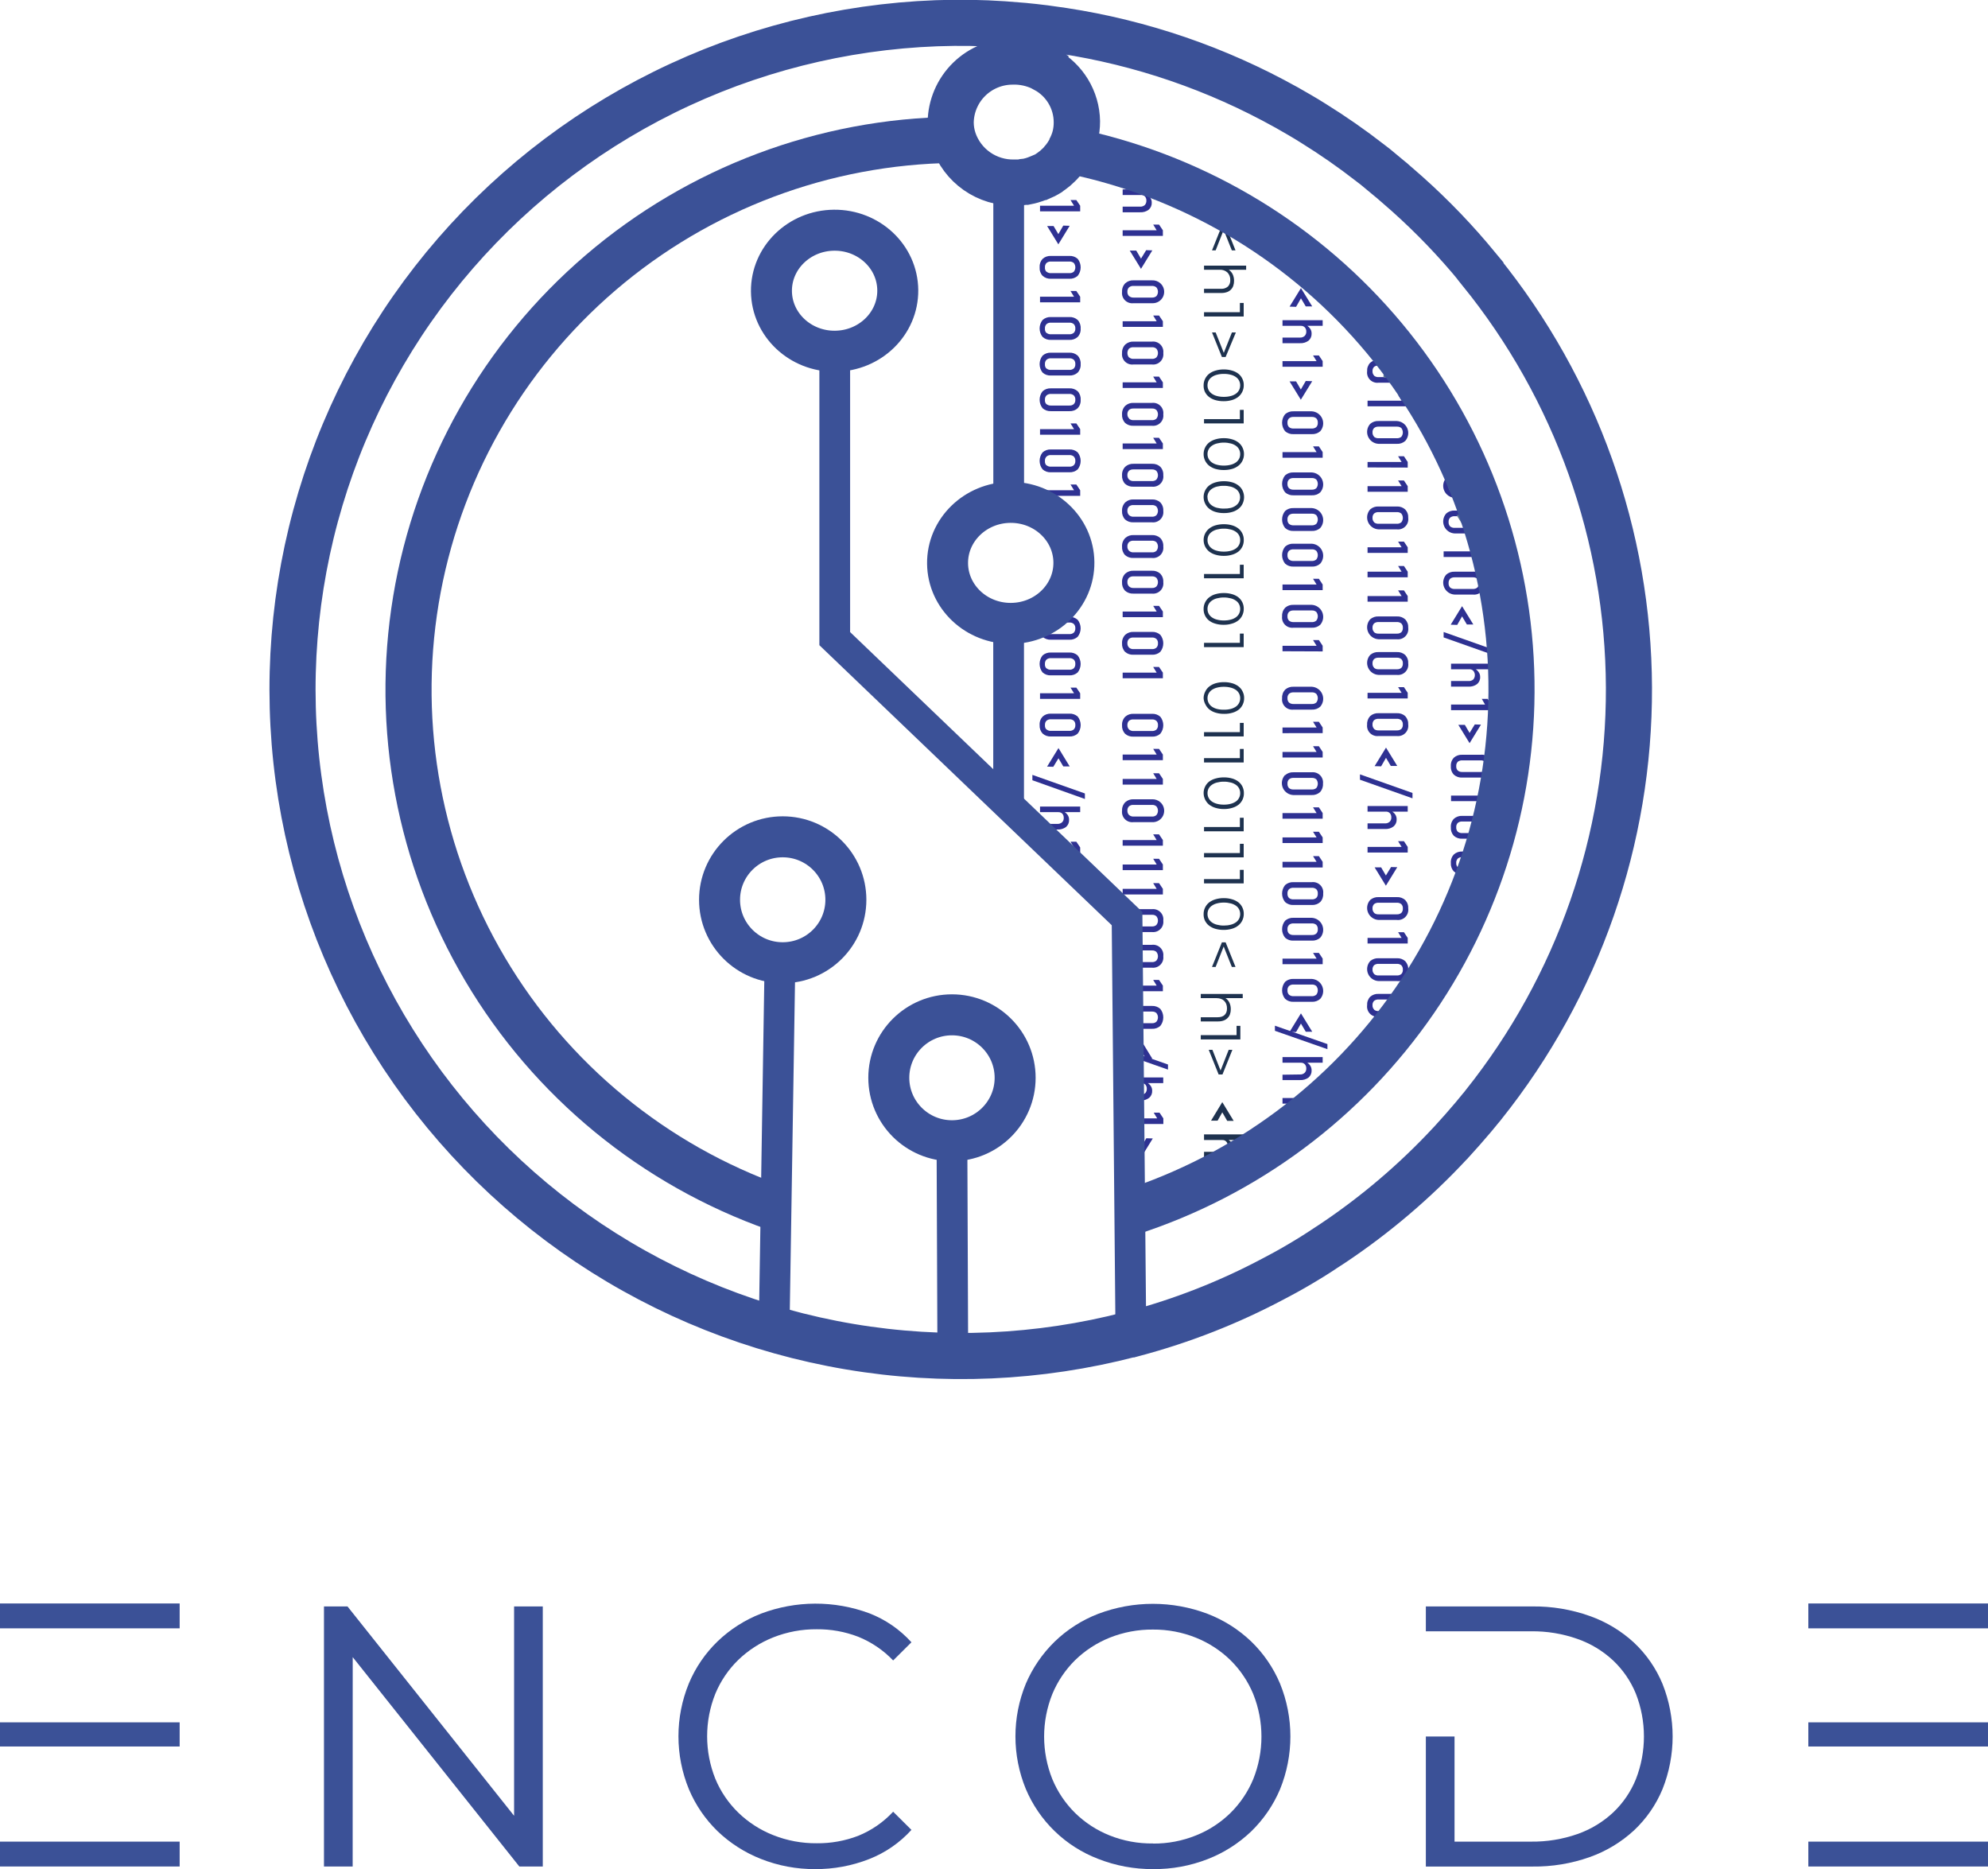 <svg width="267" height="251" viewBox="0 0 267 251" fill="none" xmlns="http://www.w3.org/2000/svg">
<g clip-path="url(#clip0_1_732)">
<path d="M0 215.323H24.13V218.662H0V215.323ZM0 231.286H24.13V234.529H0V231.286ZM0 250.643H24.13V247.304H0V250.643Z" fill="#3B5197"/>
<path d="M47.365 250.643H43.512V215.721H46.67L69.046 243.834V215.721H72.899V250.643H69.747L47.372 222.53L47.365 250.643Z" fill="#3B5197"/>
<path d="M109.49 250.993C106.988 251.011 104.507 250.545 102.183 249.622C100.023 248.77 98.051 247.508 96.376 245.905C94.725 244.303 93.414 242.386 92.523 240.269C90.651 235.712 90.651 230.605 92.523 226.047C93.411 223.928 94.722 222.01 96.376 220.411C98.055 218.799 100.038 217.533 102.21 216.688C106.89 214.915 112.057 214.898 116.749 216.64C118.916 217.478 120.856 218.812 122.412 220.534L119.955 222.976C118.634 221.589 117.029 220.502 115.249 219.787C113.478 219.108 111.594 218.768 109.696 218.786C107.69 218.77 105.699 219.142 103.834 219.883C102.093 220.577 100.504 221.601 99.156 222.9C97.829 224.191 96.781 225.738 96.073 227.446C94.605 231.114 94.605 235.203 96.073 238.87C96.781 240.576 97.829 242.12 99.156 243.409C100.501 244.712 102.091 245.737 103.834 246.426C105.698 247.17 107.689 247.543 109.696 247.524C111.594 247.544 113.478 247.206 115.249 246.529C117.038 245.807 118.645 244.699 119.955 243.286L122.412 245.727C120.847 247.455 118.902 248.798 116.728 249.649C114.423 250.552 111.967 251.009 109.49 250.993Z" fill="#3B5197"/>
<path d="M154.853 250.993C152.334 251.008 149.835 250.542 147.491 249.622C145.321 248.792 143.341 247.533 141.672 245.921C140.002 244.309 138.677 242.377 137.776 240.242C135.913 235.709 135.913 230.628 137.776 226.096C138.679 223.983 139.991 222.068 141.636 220.459C143.315 218.831 145.306 217.558 147.491 216.715C152.225 214.923 157.454 214.923 162.188 216.715C164.37 217.555 166.362 218.818 168.05 220.432C169.704 222.033 171.017 223.95 171.91 226.068C173.773 230.627 173.773 235.731 171.91 240.29C171.013 242.406 169.701 244.322 168.05 245.926C166.371 247.534 164.391 248.797 162.222 249.642C159.876 250.561 157.374 251.02 154.853 250.993ZM154.853 247.565C156.833 247.583 158.798 247.21 160.633 246.468C162.362 245.778 163.936 244.752 165.263 243.451C166.575 242.155 167.613 240.612 168.318 238.911C169.787 235.244 169.787 231.155 168.318 227.487C167.613 225.785 166.575 224.239 165.263 222.941C163.932 221.644 162.359 220.619 160.633 219.924C158.797 219.185 156.833 218.813 154.853 218.827C152.855 218.809 150.873 219.182 149.018 219.924C147.292 220.619 145.719 221.644 144.388 222.941C143.077 224.239 142.038 225.785 141.333 227.487C139.865 231.155 139.865 235.244 141.333 238.911C142.038 240.612 143.077 242.155 144.388 243.451C145.715 244.752 147.289 245.778 149.018 246.468C150.873 247.209 152.856 247.577 154.853 247.551V247.565Z" fill="#3B5197"/>
<path d="M195.353 233.186V247.304H205.619C207.748 247.332 209.865 246.986 211.873 246.282C213.65 245.657 215.279 244.672 216.655 243.389C217.982 242.133 219.024 240.609 219.71 238.918C221.15 235.229 221.15 231.135 219.71 227.446C219.022 225.759 217.981 224.237 216.655 222.982C215.28 221.697 213.652 220.711 211.873 220.089C209.866 219.379 207.748 219.031 205.619 219.06H191.5V215.721H205.818C208.436 215.692 211.038 216.126 213.504 217.003C215.714 217.782 217.742 219.003 219.462 220.589C221.117 222.145 222.422 224.033 223.288 226.13C225.095 230.664 225.095 235.714 223.288 240.248C222.422 242.345 221.117 244.233 219.462 245.789C217.742 247.377 215.714 248.6 213.504 249.382C211.037 250.254 208.435 250.684 205.818 250.65H191.5V233.186H195.353Z" fill="#3B5197"/>
<path d="M242.869 215.323H266.999V218.663H242.869V215.323ZM242.869 231.286H266.999V234.53H242.869V231.286ZM242.869 250.644H266.999V247.304H242.869V250.644Z" fill="#3B5197"/>
<path d="M173.197 41.176L174.718 38.701V40.072L174.071 41.204L173.197 41.176ZM174.718 40.045V38.673L176.239 41.149H175.372L174.718 40.045Z" fill="#2E3192"/>
<path d="M177.642 43V43.754H172.248V43H177.642ZM174.581 45.331C174.695 45.34 174.81 45.325 174.919 45.289C175.027 45.252 175.128 45.194 175.214 45.119C175.292 45.042 175.352 44.95 175.391 44.849C175.431 44.747 175.447 44.638 175.441 44.529C175.447 44.426 175.433 44.322 175.399 44.224C175.364 44.127 175.311 44.037 175.241 43.96C175.171 43.888 175.086 43.833 174.992 43.797C174.898 43.762 174.798 43.747 174.698 43.754L175.441 43.679C175.655 43.786 175.838 43.946 175.97 44.145C176.094 44.332 176.158 44.552 176.156 44.776C176.166 44.957 176.135 45.138 176.065 45.306C175.994 45.473 175.887 45.623 175.75 45.743C175.415 45.99 175.003 46.111 174.587 46.086H172.248V45.331H174.581Z" fill="#2E3192"/>
<path d="M172.248 49.247V48.493H176.824L176.349 47.731H177.133L177.642 48.493V49.247H172.248Z" fill="#2E3192"/>
<path d="M174.718 52.319V53.69L173.197 51.215H174.071L174.718 52.319ZM176.239 51.188L174.718 53.663V52.292L175.372 51.16L176.239 51.188Z" fill="#2E3192"/>
<path d="M172.598 55.624C172.751 55.488 172.93 55.383 173.123 55.316C173.317 55.249 173.522 55.221 173.727 55.233H176.176C176.48 55.249 176.773 55.35 177.023 55.525C177.272 55.699 177.467 55.94 177.585 56.22C177.703 56.499 177.741 56.806 177.692 57.106C177.644 57.406 177.512 57.686 177.311 57.914C176.998 58.185 176.59 58.323 176.176 58.298H173.727C173.522 58.311 173.317 58.283 173.123 58.216C172.929 58.149 172.751 58.044 172.598 57.907C172.335 57.584 172.191 57.181 172.191 56.766C172.191 56.35 172.335 55.947 172.598 55.624ZM173.121 57.359C173.294 57.492 173.509 57.558 173.727 57.544H176.176C176.394 57.558 176.609 57.492 176.782 57.359C176.856 57.281 176.913 57.188 176.948 57.086C176.984 56.984 176.997 56.876 176.988 56.769C176.997 56.661 176.983 56.552 176.947 56.449C176.912 56.346 176.855 56.252 176.782 56.172C176.609 56.039 176.394 55.973 176.176 55.987H173.727C173.508 55.973 173.291 56.041 173.121 56.179C173.047 56.257 172.99 56.35 172.954 56.452C172.919 56.554 172.905 56.662 172.915 56.769C172.906 56.876 172.919 56.984 172.955 57.086C172.991 57.187 173.047 57.28 173.121 57.359Z" fill="#2E3192"/>
<path d="M172.248 61.466V60.712H176.824L176.349 59.944H177.133L177.642 60.712V61.466H172.248Z" fill="#2E3192"/>
<path d="M172.598 63.832C172.751 63.696 172.93 63.591 173.123 63.524C173.317 63.457 173.522 63.429 173.727 63.441H176.176C176.48 63.457 176.773 63.558 177.023 63.733C177.272 63.907 177.467 64.148 177.585 64.427C177.703 64.707 177.741 65.014 177.692 65.314C177.644 65.613 177.512 65.893 177.311 66.122C177.157 66.258 176.978 66.363 176.783 66.43C176.588 66.498 176.382 66.525 176.176 66.513H173.727C173.521 66.524 173.316 66.495 173.122 66.427C172.929 66.359 172.75 66.253 172.598 66.115C172.335 65.792 172.191 65.389 172.191 64.973C172.191 64.558 172.335 64.154 172.598 63.832ZM173.121 65.566C173.293 65.701 173.508 65.77 173.727 65.758H176.176C176.395 65.771 176.61 65.703 176.782 65.566C176.916 65.399 176.989 65.191 176.989 64.977C176.989 64.763 176.916 64.555 176.782 64.387C176.612 64.248 176.395 64.179 176.176 64.195H173.727C173.508 64.18 173.291 64.249 173.121 64.387C173.047 64.465 172.99 64.558 172.954 64.66C172.919 64.761 172.905 64.87 172.915 64.977C172.906 65.084 172.919 65.192 172.955 65.293C172.991 65.395 173.047 65.488 173.121 65.566Z" fill="#2E3192"/>
<path d="M172.598 68.618C172.751 68.482 172.93 68.377 173.123 68.31C173.317 68.243 173.522 68.215 173.727 68.227H176.176C176.48 68.243 176.773 68.344 177.023 68.519C177.272 68.693 177.467 68.934 177.585 69.214C177.703 69.493 177.741 69.8 177.692 70.1C177.644 70.4 177.512 70.68 177.311 70.908C177.157 71.045 176.978 71.149 176.783 71.216C176.588 71.284 176.382 71.312 176.176 71.299H173.727C173.521 71.311 173.316 71.281 173.122 71.213C172.929 71.145 172.75 71.039 172.598 70.901C172.335 70.578 172.191 70.175 172.191 69.759C172.191 69.344 172.335 68.94 172.598 68.618ZM173.121 70.353C173.293 70.488 173.508 70.556 173.727 70.545H176.176C176.395 70.557 176.61 70.489 176.782 70.353C176.916 70.185 176.989 69.977 176.989 69.763C176.989 69.549 176.916 69.341 176.782 69.173C176.612 69.034 176.395 68.965 176.176 68.981H173.727C173.508 68.966 173.291 69.035 173.121 69.173C173.047 69.251 172.99 69.344 172.954 69.446C172.919 69.548 172.905 69.656 172.915 69.763C172.906 69.87 172.919 69.978 172.955 70.08C172.991 70.181 173.047 70.274 173.121 70.353Z" fill="#2E3192"/>
<path d="M172.598 73.404C172.751 73.268 172.93 73.163 173.123 73.096C173.317 73.029 173.522 73.001 173.727 73.013H176.176C176.48 73.029 176.773 73.13 177.023 73.305C177.272 73.479 177.467 73.72 177.585 74C177.703 74.279 177.741 74.587 177.692 74.886C177.644 75.186 177.512 75.466 177.311 75.694C177.157 75.831 176.978 75.936 176.783 76.003C176.588 76.07 176.382 76.098 176.176 76.085H173.727C173.521 76.097 173.316 76.067 173.122 75.999C172.929 75.931 172.75 75.825 172.598 75.687C172.335 75.365 172.191 74.961 172.191 74.546C172.191 74.13 172.335 73.727 172.598 73.404ZM173.121 75.139C173.293 75.274 173.508 75.342 173.727 75.331H176.176C176.395 75.343 176.61 75.275 176.782 75.139C176.916 74.971 176.989 74.763 176.989 74.549C176.989 74.335 176.916 74.127 176.782 73.959C176.612 73.82 176.395 73.751 176.176 73.767H173.727C173.508 73.753 173.291 73.821 173.121 73.959C173.047 74.037 172.99 74.13 172.954 74.232C172.919 74.334 172.905 74.442 172.915 74.549C172.906 74.656 172.919 74.764 172.955 74.866C172.991 74.967 173.047 75.06 173.121 75.139Z" fill="#2E3192"/>
<path d="M172.248 79.246V78.492H176.824L176.349 77.724H177.133L177.642 78.492V79.246H172.248Z" fill="#2E3192"/>
<path d="M172.599 81.612C172.752 81.476 172.93 81.371 173.124 81.304C173.318 81.237 173.523 81.209 173.727 81.221H176.177C176.481 81.237 176.774 81.338 177.023 81.513C177.272 81.687 177.467 81.928 177.586 82.208C177.704 82.487 177.741 82.794 177.693 83.094C177.644 83.394 177.512 83.674 177.312 83.902C177.158 84.039 176.978 84.144 176.784 84.211C176.589 84.278 176.382 84.306 176.177 84.293H173.727C173.519 84.319 173.308 84.297 173.109 84.228C172.911 84.16 172.731 84.048 172.583 83.9C172.434 83.751 172.322 83.571 172.255 83.373C172.187 83.175 172.166 82.964 172.193 82.757C172.179 82.549 172.208 82.34 172.277 82.143C172.347 81.946 172.457 81.765 172.599 81.612ZM173.122 83.347C173.294 83.482 173.509 83.55 173.727 83.539H176.177C176.396 83.555 176.613 83.486 176.782 83.347C176.916 83.179 176.989 82.971 176.989 82.757C176.989 82.543 176.916 82.335 176.782 82.167C176.613 82.028 176.396 81.959 176.177 81.975H173.727C173.508 81.961 173.292 82.029 173.122 82.167C173.047 82.245 172.991 82.338 172.955 82.44C172.919 82.542 172.906 82.65 172.915 82.757C172.906 82.864 172.92 82.972 172.956 83.074C172.991 83.175 173.048 83.268 173.122 83.347Z" fill="#2E3192"/>
<path d="M172.248 87.454V86.72H176.824L176.349 85.952H177.133L177.642 86.72V87.475L172.248 87.454Z" fill="#2E3192"/>
<path d="M172.599 92.61C172.752 92.474 172.93 92.37 173.124 92.303C173.318 92.236 173.523 92.207 173.727 92.22H176.177C176.481 92.236 176.774 92.337 177.023 92.511C177.272 92.686 177.467 92.927 177.586 93.206C177.704 93.486 177.741 93.793 177.693 94.093C177.644 94.392 177.512 94.672 177.312 94.901C177.158 95.037 176.978 95.142 176.784 95.209C176.589 95.276 176.382 95.304 176.177 95.291H173.727C173.519 95.317 173.308 95.295 173.109 95.227C172.911 95.159 172.731 95.046 172.583 94.898C172.434 94.75 172.322 94.57 172.255 94.372C172.187 94.174 172.166 93.963 172.193 93.755C172.179 93.547 172.208 93.338 172.277 93.141C172.347 92.944 172.457 92.764 172.599 92.61ZM173.122 94.345C173.294 94.48 173.509 94.549 173.727 94.537H176.177C176.395 94.55 176.611 94.481 176.782 94.345C176.916 94.178 176.989 93.97 176.989 93.755C176.989 93.541 176.916 93.333 176.782 93.166C176.613 93.026 176.396 92.958 176.177 92.974H173.727C173.508 92.959 173.292 93.028 173.122 93.166C173.047 93.244 172.991 93.337 172.955 93.439C172.919 93.54 172.906 93.648 172.915 93.755C172.906 93.863 172.92 93.971 172.956 94.072C172.991 94.174 173.048 94.267 173.122 94.345Z" fill="#2E3192"/>
<path d="M172.248 98.453V97.692H176.824L176.349 96.924H177.133L177.642 97.692V98.446L172.248 98.453Z" fill="#2E3192"/>
<path d="M172.248 101.723V100.976H176.824L176.349 100.208H177.133L177.642 100.976V101.723H172.248Z" fill="#2E3192"/>
<path d="M172.599 104.096C172.752 103.96 172.93 103.855 173.124 103.788C173.318 103.721 173.523 103.693 173.727 103.705H176.177C176.382 103.684 176.59 103.709 176.784 103.779C176.979 103.849 177.155 103.961 177.299 104.108C177.444 104.255 177.554 104.433 177.62 104.627C177.687 104.822 177.709 105.03 177.684 105.234C177.699 105.441 177.671 105.649 177.603 105.844C177.534 106.04 177.426 106.22 177.285 106.372C177.131 106.509 176.951 106.614 176.756 106.681C176.561 106.748 176.355 106.776 176.149 106.763H173.7C173.395 106.75 173.101 106.651 172.85 106.477C172.6 106.303 172.404 106.062 172.286 105.782C172.168 105.502 172.132 105.194 172.182 104.894C172.233 104.595 172.368 104.315 172.572 104.089L172.599 104.096ZM173.122 105.831C173.294 105.964 173.51 106.03 173.727 106.016H176.177C176.395 106.03 176.61 105.964 176.782 105.831C176.916 105.661 176.988 105.453 176.988 105.237C176.988 105.022 176.916 104.814 176.782 104.644C176.61 104.511 176.395 104.445 176.177 104.459H173.727C173.509 104.445 173.292 104.513 173.122 104.651C173.048 104.729 172.991 104.822 172.955 104.924C172.92 105.026 172.906 105.134 172.916 105.241C172.907 105.348 172.922 105.456 172.957 105.557C172.993 105.659 173.049 105.752 173.122 105.831Z" fill="#2E3192"/>
<path d="M172.248 109.938V109.184H176.824L176.349 108.416H177.133L177.642 109.184V109.938H172.248Z" fill="#2E3192"/>
<path d="M172.248 113.209V112.454H176.824L176.349 111.693H177.133L177.642 112.454V113.209H172.248Z" fill="#2E3192"/>
<path d="M172.248 116.487V115.732H176.824L176.349 114.964H177.133L177.642 115.732V116.487H172.248Z" fill="#2E3192"/>
<path d="M172.598 118.852C172.751 118.716 172.93 118.611 173.123 118.544C173.317 118.477 173.522 118.449 173.727 118.461H176.176C176.384 118.435 176.596 118.457 176.794 118.526C176.993 118.594 177.173 118.706 177.321 118.855C177.469 119.003 177.581 119.183 177.649 119.381C177.716 119.579 177.737 119.79 177.71 119.997C177.726 120.204 177.699 120.412 177.631 120.608C177.562 120.804 177.453 120.983 177.311 121.135C177.157 121.272 176.978 121.377 176.783 121.444C176.588 121.511 176.382 121.539 176.176 121.526H173.727C173.522 121.539 173.317 121.511 173.123 121.444C172.929 121.377 172.751 121.272 172.598 121.135C172.335 120.813 172.191 120.41 172.191 119.994C172.191 119.578 172.335 119.175 172.598 118.852ZM173.121 120.587C173.294 120.72 173.509 120.786 173.727 120.772H176.176C176.394 120.787 176.609 120.721 176.782 120.587C176.856 120.509 176.913 120.416 176.948 120.314C176.984 120.212 176.997 120.104 176.988 119.997C176.998 119.889 176.984 119.78 176.948 119.677C176.913 119.574 176.856 119.48 176.782 119.401C176.609 119.267 176.394 119.201 176.176 119.215H173.727C173.508 119.201 173.291 119.269 173.121 119.407C173.047 119.486 172.99 119.579 172.954 119.68C172.919 119.782 172.905 119.89 172.915 119.997C172.907 120.104 172.921 120.212 172.956 120.313C172.992 120.415 173.048 120.508 173.121 120.587Z" fill="#2E3192"/>
<path d="M172.598 123.638C172.751 123.502 172.93 123.398 173.123 123.331C173.317 123.263 173.522 123.235 173.727 123.247H176.176C176.48 123.264 176.773 123.365 177.023 123.539C177.272 123.714 177.467 123.955 177.585 124.234C177.703 124.514 177.741 124.821 177.692 125.12C177.644 125.42 177.512 125.7 177.311 125.928C176.998 126.2 176.59 126.338 176.176 126.312H173.727C173.522 126.325 173.317 126.298 173.123 126.23C172.929 126.163 172.751 126.058 172.598 125.922C172.335 125.599 172.191 125.196 172.191 124.78C172.191 124.364 172.335 123.961 172.598 123.638ZM173.121 125.373C173.294 125.506 173.509 125.572 173.727 125.558H176.176C176.394 125.573 176.609 125.507 176.782 125.373C176.856 125.295 176.913 125.202 176.948 125.1C176.984 124.999 176.997 124.891 176.988 124.783C176.997 124.675 176.983 124.566 176.947 124.464C176.912 124.361 176.855 124.267 176.782 124.187C176.609 124.053 176.394 123.987 176.176 124.002H173.727C173.508 123.987 173.291 124.056 173.121 124.194C173.047 124.272 172.99 124.365 172.954 124.466C172.919 124.568 172.905 124.676 172.915 124.783C172.906 124.891 172.919 124.998 172.955 125.1C172.991 125.202 173.047 125.295 173.121 125.373Z" fill="#2E3192"/>
<path d="M172.248 129.48V128.726H176.824L176.349 127.958H177.133L177.642 128.726V129.48H172.248Z" fill="#2E3192"/>
<path d="M172.598 131.846C172.751 131.71 172.93 131.606 173.123 131.539C173.317 131.471 173.522 131.443 173.727 131.455H176.176C176.48 131.472 176.773 131.573 177.023 131.747C177.272 131.922 177.467 132.163 177.585 132.442C177.703 132.722 177.741 133.029 177.692 133.328C177.644 133.628 177.512 133.908 177.311 134.137C177.157 134.273 176.978 134.378 176.783 134.445C176.588 134.512 176.382 134.54 176.176 134.527H173.727C173.521 134.539 173.316 134.51 173.122 134.442C172.929 134.373 172.75 134.267 172.598 134.13C172.335 133.807 172.191 133.404 172.191 132.988C172.191 132.572 172.335 132.169 172.598 131.846ZM173.121 133.581C173.293 133.716 173.508 133.784 173.727 133.773H176.176C176.395 133.786 176.61 133.717 176.782 133.581C176.916 133.414 176.989 133.206 176.989 132.991C176.989 132.777 176.916 132.569 176.782 132.402C176.612 132.262 176.395 132.194 176.176 132.21H173.727C173.508 132.195 173.291 132.264 173.121 132.402C173.047 132.48 172.99 132.573 172.954 132.674C172.919 132.776 172.905 132.884 172.915 132.991C172.906 133.099 172.919 133.207 172.955 133.308C172.991 133.41 173.047 133.503 173.121 133.581Z" fill="#2E3192"/>
<path d="M173.197 138.566L174.718 136.091V137.462L174.071 138.587L173.197 138.566ZM174.718 137.441V136.07L176.239 138.545H175.372L174.718 137.441Z" fill="#2E3192"/>
<path d="M171.229 138.422V137.736L178.281 140.205V140.891L171.229 138.422Z" fill="#2E3192"/>
<path d="M177.642 141.953V142.708H172.248V141.953H177.642ZM174.581 144.285C174.695 144.293 174.81 144.279 174.919 144.242C175.027 144.206 175.128 144.148 175.214 144.072C175.292 143.996 175.352 143.904 175.391 143.802C175.431 143.7 175.447 143.591 175.441 143.483C175.447 143.379 175.433 143.276 175.399 143.178C175.364 143.08 175.311 142.99 175.241 142.913C175.171 142.842 175.086 142.786 174.992 142.75C174.898 142.715 174.798 142.7 174.698 142.708L175.441 142.632C175.654 142.737 175.837 142.895 175.97 143.092C176.094 143.281 176.158 143.503 176.156 143.729C176.166 143.911 176.135 144.092 176.065 144.259C175.994 144.427 175.887 144.576 175.75 144.696C175.415 144.943 175.003 145.064 174.587 145.039H172.248V144.319L174.581 144.285Z" fill="#2E3192"/>
<path d="M172.248 148.2V147.446H176.824L176.349 146.685H177.133L177.642 147.446V148.2H172.248Z" fill="#2E3192"/>
<path d="M174.718 151.265V152.637L173.197 150.161H174.071L174.718 151.265ZM176.239 150.141L174.718 152.616V151.245L175.372 150.12L176.239 150.141Z" fill="#2E3192"/>
<path d="M184.019 48.719C184.172 48.583 184.35 48.478 184.544 48.411C184.737 48.344 184.943 48.316 185.147 48.328H187.597C187.901 48.343 188.194 48.443 188.444 48.616C188.694 48.79 188.889 49.03 189.007 49.31C189.126 49.589 189.163 49.896 189.114 50.195C189.066 50.495 188.933 50.775 188.732 51.002C188.578 51.139 188.398 51.244 188.204 51.311C188.009 51.378 187.802 51.406 187.597 51.393H185.147C184.939 51.419 184.727 51.397 184.529 51.328C184.331 51.26 184.151 51.148 184.002 51C183.854 50.851 183.742 50.671 183.675 50.473C183.607 50.275 183.586 50.065 183.613 49.857C183.599 49.65 183.627 49.442 183.697 49.246C183.767 49.05 183.876 48.871 184.019 48.719ZM184.542 50.447C184.712 50.585 184.928 50.653 185.147 50.639H187.597C187.814 50.653 188.03 50.587 188.202 50.454C188.335 50.285 188.408 50.076 188.408 49.861C188.408 49.645 188.335 49.437 188.202 49.267C188.03 49.133 187.814 49.068 187.597 49.082H185.147C184.929 49.068 184.714 49.134 184.542 49.267C184.468 49.346 184.412 49.439 184.377 49.541C184.341 49.642 184.327 49.75 184.335 49.857C184.329 49.966 184.345 50.075 184.385 50.176C184.424 50.278 184.484 50.37 184.562 50.447H184.542Z" fill="#2E3192"/>
<path d="M183.67 54.561V53.807H188.245L187.771 53.039H188.555L189.064 53.807V54.561H183.67Z" fill="#2E3192"/>
<path d="M184.021 56.927C184.174 56.791 184.352 56.686 184.546 56.619C184.739 56.552 184.944 56.524 185.149 56.536H187.599C187.903 56.551 188.196 56.651 188.446 56.824C188.695 56.998 188.891 57.238 189.009 57.518C189.128 57.797 189.165 58.104 189.116 58.403C189.068 58.703 188.935 58.983 188.734 59.21C188.58 59.347 188.4 59.452 188.205 59.519C188.011 59.586 187.804 59.614 187.599 59.601H185.149C184.844 59.588 184.55 59.489 184.299 59.315C184.049 59.141 183.854 58.9 183.735 58.62C183.617 58.34 183.581 58.032 183.632 57.732C183.682 57.432 183.817 57.153 184.021 56.927ZM184.544 58.662C184.716 58.795 184.931 58.861 185.149 58.847H187.599C187.816 58.861 188.032 58.795 188.204 58.662C188.337 58.492 188.41 58.284 188.41 58.069C188.41 57.853 188.337 57.645 188.204 57.475C188.032 57.342 187.816 57.276 187.599 57.29H185.149C184.93 57.276 184.714 57.344 184.544 57.482C184.469 57.56 184.413 57.653 184.377 57.755C184.341 57.857 184.328 57.965 184.337 58.072C184.332 58.181 184.349 58.289 184.388 58.391C184.427 58.492 184.487 58.584 184.564 58.662H184.544Z" fill="#2E3192"/>
<path d="M183.67 62.769V62.035H188.245L187.771 61.267H188.555L189.064 62.035V62.789L183.67 62.769Z" fill="#2E3192"/>
<path d="M183.67 66.04V65.285H188.245L187.771 64.524H188.555L189.064 65.285V66.04H183.67Z" fill="#2E3192"/>
<path d="M184.021 68.405C184.174 68.269 184.352 68.165 184.546 68.098C184.739 68.031 184.944 68.002 185.149 68.014H187.599C187.804 68.003 188.009 68.032 188.203 68.1C188.397 68.168 188.575 68.275 188.727 68.412C188.869 68.564 188.979 68.743 189.049 68.939C189.119 69.135 189.147 69.343 189.133 69.55C189.16 69.758 189.139 69.969 189.071 70.167C189.003 70.365 188.891 70.545 188.743 70.693C188.595 70.841 188.415 70.954 188.217 71.022C188.018 71.09 187.807 71.112 187.599 71.086H185.149C184.844 71.072 184.55 70.971 184.3 70.796C184.05 70.622 183.855 70.381 183.737 70.1C183.619 69.82 183.583 69.512 183.633 69.212C183.684 68.912 183.818 68.632 184.021 68.405ZM184.544 70.14C184.714 70.278 184.93 70.347 185.149 70.332H187.599C187.818 70.348 188.035 70.279 188.204 70.14C188.338 69.973 188.411 69.765 188.411 69.55C188.411 69.336 188.338 69.128 188.204 68.961C188.033 68.825 187.817 68.756 187.599 68.769H185.149C184.931 68.757 184.715 68.826 184.544 68.961C184.47 69.039 184.413 69.132 184.378 69.234C184.342 69.335 184.328 69.443 184.337 69.55C184.33 69.659 184.347 69.768 184.386 69.87C184.426 69.972 184.486 70.064 184.564 70.14H184.544Z" fill="#2E3192"/>
<path d="M183.67 74.247V73.493H188.245L187.771 72.732H188.555L189.064 73.493V74.247H183.67Z" fill="#2E3192"/>
<path d="M183.67 77.525V76.771H188.245L187.771 76.003H188.555L189.064 76.771V77.525H183.67Z" fill="#2E3192"/>
<path d="M183.67 80.796V80.042H188.245L187.771 79.281H188.555L189.064 80.042V80.796H183.67Z" fill="#2E3192"/>
<path d="M184.021 83.162C184.332 82.892 184.737 82.754 185.149 82.778H187.599C187.803 82.764 188.009 82.792 188.202 82.859C188.396 82.927 188.574 83.032 188.727 83.168C188.869 83.32 188.979 83.5 189.049 83.695C189.119 83.891 189.147 84.099 189.133 84.307C189.16 84.514 189.139 84.725 189.071 84.923C189.003 85.121 188.891 85.301 188.743 85.449C188.595 85.597 188.415 85.71 188.217 85.778C188.018 85.846 187.807 85.868 187.599 85.843H185.149C184.844 85.828 184.55 85.727 184.3 85.553C184.05 85.378 183.855 85.137 183.737 84.856C183.619 84.576 183.583 84.268 183.633 83.968C183.684 83.668 183.818 83.389 184.021 83.162ZM184.544 84.896C184.714 85.034 184.93 85.103 185.149 85.088H187.599C187.816 85.103 188.032 85.037 188.204 84.903C188.278 84.823 188.334 84.729 188.37 84.626C188.405 84.524 188.419 84.415 188.411 84.307C188.42 84.199 188.406 84.091 188.371 83.99C188.335 83.888 188.278 83.795 188.204 83.717C188.032 83.583 187.816 83.517 187.599 83.532H185.149C184.931 83.518 184.716 83.584 184.544 83.717C184.47 83.795 184.413 83.888 184.378 83.99C184.342 84.091 184.328 84.199 184.337 84.307C184.33 84.415 184.347 84.524 184.386 84.626C184.426 84.728 184.486 84.82 184.564 84.896H184.544Z" fill="#2E3192"/>
<path d="M184.021 87.948C184.332 87.678 184.737 87.54 185.149 87.564H187.599C187.803 87.551 188.009 87.579 188.202 87.646C188.396 87.713 188.574 87.818 188.727 87.954C188.869 88.106 188.979 88.286 189.049 88.482C189.119 88.677 189.147 88.885 189.133 89.093C189.16 89.3 189.139 89.511 189.071 89.709C189.003 89.907 188.891 90.087 188.743 90.235C188.595 90.383 188.415 90.496 188.217 90.564C188.018 90.632 187.807 90.654 187.599 90.629H185.149C184.844 90.614 184.55 90.513 184.3 90.339C184.05 90.164 183.855 89.923 183.737 89.642C183.619 89.362 183.583 89.054 183.633 88.754C183.684 88.454 183.818 88.175 184.021 87.948ZM184.544 89.682C184.714 89.82 184.93 89.889 185.149 89.874H187.599C187.816 89.889 188.032 89.823 188.204 89.689C188.278 89.609 188.334 89.515 188.37 89.412C188.405 89.31 188.419 89.201 188.411 89.093C188.42 88.986 188.406 88.877 188.371 88.776C188.335 88.674 188.278 88.581 188.204 88.503C188.032 88.369 187.816 88.303 187.599 88.318H185.149C184.931 88.304 184.716 88.37 184.544 88.503C184.47 88.582 184.414 88.675 184.379 88.776C184.343 88.878 184.329 88.986 184.337 89.093C184.33 89.201 184.347 89.31 184.386 89.412C184.426 89.514 184.486 89.606 184.564 89.682H184.544Z" fill="#2E3192"/>
<path d="M183.67 93.79V93.035H188.245L187.771 92.274H188.555L189.064 93.035V93.79H183.67Z" fill="#2E3192"/>
<path d="M184.019 96.162C184.172 96.026 184.35 95.922 184.544 95.855C184.737 95.788 184.943 95.759 185.147 95.772H187.597C187.801 95.759 188.007 95.787 188.2 95.854C188.394 95.921 188.573 96.026 188.725 96.162C188.867 96.314 188.977 96.494 189.047 96.69C189.117 96.885 189.145 97.093 189.131 97.301C189.158 97.508 189.137 97.719 189.069 97.917C189.002 98.115 188.889 98.295 188.741 98.443C188.593 98.591 188.413 98.704 188.215 98.772C188.016 98.84 187.805 98.862 187.597 98.837H185.147C184.939 98.862 184.727 98.84 184.529 98.772C184.331 98.704 184.151 98.591 184.002 98.443C183.854 98.295 183.742 98.115 183.675 97.917C183.607 97.719 183.586 97.508 183.613 97.301C183.598 97.093 183.627 96.885 183.696 96.689C183.766 96.493 183.876 96.314 184.019 96.162ZM184.542 97.891C184.712 98.028 184.928 98.097 185.147 98.082H187.597C187.814 98.097 188.03 98.031 188.202 97.897C188.277 97.818 188.334 97.724 188.369 97.621C188.405 97.518 188.418 97.409 188.409 97.301C188.418 97.194 188.404 97.085 188.369 96.984C188.333 96.882 188.276 96.789 188.202 96.711C188.03 96.577 187.814 96.511 187.597 96.526H185.147C184.929 96.512 184.714 96.578 184.542 96.711C184.468 96.79 184.412 96.883 184.377 96.984C184.341 97.086 184.327 97.194 184.335 97.301C184.329 97.409 184.345 97.518 184.385 97.62C184.424 97.722 184.484 97.814 184.562 97.891H184.542Z" fill="#2E3192"/>
<path d="M184.619 102.882L186.14 100.407V101.778L185.493 102.91L184.619 102.882ZM186.14 101.751V100.379L187.66 102.855H186.793L186.14 101.751Z" fill="#2E3192"/>
<path d="M182.652 104.706V103.986L189.705 106.482V107.202L182.652 104.706Z" fill="#2E3192"/>
<path d="M189.064 108.238V108.992H183.67V108.238H189.064ZM186.009 110.569C186.238 110.582 186.462 110.506 186.635 110.356C186.713 110.28 186.774 110.188 186.813 110.086C186.852 109.984 186.869 109.875 186.863 109.767C186.875 109.556 186.803 109.349 186.663 109.191C186.592 109.12 186.507 109.066 186.413 109.031C186.319 108.997 186.219 108.984 186.119 108.992L186.863 108.916C187.076 109.021 187.259 109.18 187.392 109.376C187.516 109.566 187.58 109.787 187.578 110.014C187.589 110.195 187.557 110.378 187.486 110.545C187.414 110.713 187.304 110.862 187.165 110.98C186.833 111.228 186.423 111.35 186.009 111.323H183.67V110.569H186.009Z" fill="#2E3192"/>
<path d="M183.67 114.484V113.73H188.245L187.771 112.962H188.555L189.064 113.73V114.484H183.67Z" fill="#2E3192"/>
<path d="M186.14 117.577V118.948L184.619 116.473H185.493L186.14 117.577ZM187.66 116.452L186.14 118.928V117.556L186.828 116.432L187.66 116.452Z" fill="#2E3192"/>
<path d="M184.021 120.854C184.332 120.585 184.737 120.447 185.149 120.47H187.599C187.803 120.457 188.009 120.485 188.202 120.552C188.396 120.62 188.574 120.725 188.727 120.861C188.869 121.013 188.979 121.192 189.049 121.388C189.119 121.584 189.147 121.792 189.133 122C189.16 122.207 189.139 122.418 189.071 122.616C189.003 122.814 188.891 122.994 188.743 123.142C188.595 123.29 188.415 123.403 188.217 123.471C188.018 123.539 187.807 123.561 187.599 123.535H185.149C184.844 123.521 184.55 123.42 184.3 123.246C184.05 123.071 183.855 122.83 183.737 122.549C183.619 122.269 183.583 121.961 183.633 121.661C183.684 121.361 183.818 121.081 184.021 120.854ZM184.544 122.589C184.714 122.727 184.93 122.796 185.149 122.781H187.599C187.816 122.796 188.032 122.73 188.204 122.596C188.278 122.516 188.334 122.422 188.37 122.319C188.405 122.217 188.419 122.108 188.411 122C188.42 121.892 188.406 121.784 188.371 121.683C188.335 121.581 188.278 121.488 188.204 121.41C188.032 121.276 187.816 121.21 187.599 121.225H185.149C184.931 121.211 184.716 121.277 184.544 121.41C184.47 121.488 184.413 121.581 184.378 121.683C184.342 121.784 184.328 121.892 184.337 122C184.33 122.108 184.347 122.217 184.386 122.319C184.426 122.421 184.486 122.513 184.564 122.589H184.544Z" fill="#2E3192"/>
<path d="M183.67 126.697V125.949H188.245L187.771 125.181H188.555L189.064 125.949V126.697H183.67Z" fill="#2E3192"/>
<path d="M184.021 129.062C184.332 128.793 184.737 128.655 185.149 128.678H187.599C187.803 128.665 188.009 128.693 188.202 128.76C188.396 128.828 188.574 128.933 188.727 129.069C188.869 129.221 188.979 129.401 189.049 129.596C189.119 129.792 189.147 130 189.133 130.207C189.16 130.415 189.139 130.626 189.071 130.824C189.003 131.022 188.891 131.202 188.743 131.35C188.595 131.498 188.415 131.611 188.217 131.679C188.018 131.747 187.807 131.769 187.599 131.743H185.149C184.844 131.729 184.55 131.628 184.3 131.454C184.05 131.279 183.855 131.038 183.737 130.757C183.619 130.477 183.583 130.169 183.633 129.869C183.684 129.569 183.818 129.289 184.021 129.062ZM184.544 130.797C184.714 130.935 184.93 131.004 185.149 130.989H187.599C187.816 131.004 188.032 130.938 188.204 130.804C188.279 130.725 188.335 130.63 188.371 130.528C188.407 130.425 188.42 130.316 188.411 130.207C188.42 130.1 188.406 129.992 188.371 129.891C188.335 129.789 188.278 129.696 188.204 129.618C188.032 129.484 187.816 129.418 187.599 129.433H185.149C184.931 129.419 184.716 129.485 184.544 129.618C184.47 129.697 184.414 129.79 184.379 129.891C184.343 129.993 184.329 130.1 184.337 130.207C184.33 130.316 184.347 130.425 184.386 130.527C184.426 130.629 184.486 130.721 184.564 130.797H184.544Z" fill="#2E3192"/>
<path d="M184.019 133.855C184.172 133.719 184.35 133.615 184.544 133.548C184.737 133.481 184.943 133.452 185.147 133.465H187.597C187.801 133.452 188.007 133.479 188.2 133.547C188.394 133.614 188.573 133.719 188.725 133.855C188.867 134.007 188.977 134.187 189.047 134.382C189.117 134.578 189.145 134.786 189.131 134.994C189.158 135.201 189.137 135.412 189.069 135.61C189.002 135.808 188.889 135.988 188.741 136.136C188.593 136.284 188.413 136.397 188.215 136.465C188.016 136.533 187.805 136.555 187.597 136.53H185.147C184.939 136.555 184.727 136.533 184.529 136.465C184.331 136.397 184.151 136.284 184.002 136.136C183.854 135.988 183.742 135.808 183.675 135.61C183.607 135.412 183.586 135.201 183.613 134.994C183.599 134.786 183.627 134.578 183.697 134.382C183.767 134.187 183.876 134.007 184.019 133.855ZM184.542 135.583C184.712 135.721 184.928 135.79 185.147 135.775H187.597C187.814 135.79 188.03 135.724 188.202 135.59C188.277 135.511 188.334 135.417 188.369 135.314C188.405 135.211 188.418 135.102 188.409 134.994C188.418 134.886 188.404 134.778 188.369 134.677C188.333 134.575 188.276 134.482 188.202 134.404C188.03 134.27 187.814 134.204 187.597 134.219H185.147C184.929 134.205 184.714 134.271 184.542 134.404C184.468 134.483 184.412 134.576 184.377 134.677C184.341 134.779 184.327 134.887 184.335 134.994C184.329 135.102 184.345 135.211 184.385 135.313C184.424 135.415 184.484 135.507 184.562 135.583H184.542Z" fill="#2E3192"/>
<path d="M193.887 61.802V61.048H198.455L197.988 60.28H198.772L199.281 61.048V61.802H193.887Z" fill="#2E3192"/>
<path d="M194.238 64.168C194.39 64.031 194.569 63.927 194.763 63.86C194.956 63.793 195.161 63.764 195.366 63.777H197.815C198.224 63.777 198.616 63.938 198.905 64.227C199.194 64.515 199.357 64.905 199.357 65.313C199.357 65.72 199.194 66.111 198.905 66.399C198.616 66.687 198.224 66.849 197.815 66.849H195.366C195.061 66.834 194.767 66.733 194.517 66.559C194.267 66.384 194.072 66.143 193.954 65.862C193.836 65.582 193.8 65.274 193.85 64.974C193.9 64.674 194.035 64.395 194.238 64.168ZM194.76 65.902C194.931 66.04 195.147 66.109 195.366 66.094H197.815C198.034 66.109 198.251 66.04 198.421 65.902C198.555 65.735 198.628 65.527 198.628 65.313C198.628 65.098 198.555 64.891 198.421 64.723C198.251 64.585 198.034 64.516 197.815 64.531H195.366C195.147 64.52 194.932 64.588 194.76 64.723C194.686 64.801 194.63 64.894 194.594 64.996C194.559 65.097 194.545 65.205 194.554 65.313C194.545 65.42 194.558 65.528 194.594 65.63C194.629 65.731 194.686 65.824 194.76 65.902Z" fill="#2E3192"/>
<path d="M194.238 68.954C194.39 68.818 194.569 68.713 194.763 68.646C194.956 68.579 195.161 68.551 195.366 68.563H197.815C198.224 68.563 198.616 68.725 198.905 69.013C199.194 69.301 199.357 69.692 199.357 70.099C199.357 70.506 199.194 70.897 198.905 71.185C198.616 71.473 198.224 71.635 197.815 71.635H195.366C195.061 71.62 194.767 71.52 194.517 71.345C194.267 71.171 194.072 70.929 193.954 70.649C193.836 70.368 193.8 70.061 193.85 69.761C193.9 69.461 194.035 69.181 194.238 68.954ZM194.76 70.689C194.931 70.827 195.147 70.895 195.366 70.881H197.815C198.034 70.895 198.251 70.827 198.421 70.689C198.555 70.521 198.628 70.313 198.628 70.099C198.628 69.885 198.555 69.677 198.421 69.509C198.251 69.371 198.034 69.303 197.815 69.317H195.366C195.147 69.306 194.932 69.374 194.76 69.509C194.686 69.588 194.63 69.681 194.594 69.782C194.559 69.884 194.545 69.992 194.554 70.099C194.545 70.206 194.558 70.314 194.594 70.416C194.629 70.518 194.686 70.611 194.76 70.689Z" fill="#2E3192"/>
<path d="M193.887 74.796V74.042H198.455L197.988 73.281H198.772L199.281 74.042V74.796H193.887Z" fill="#2E3192"/>
<path d="M194.238 77.162C194.39 77.025 194.569 76.921 194.763 76.854C194.956 76.787 195.161 76.758 195.366 76.771H197.815C198.024 76.745 198.235 76.767 198.434 76.835C198.632 76.903 198.812 77.016 198.96 77.164C199.108 77.312 199.22 77.492 199.288 77.69C199.355 77.888 199.377 78.099 199.35 78.307C199.377 78.514 199.355 78.725 199.288 78.923C199.22 79.121 199.108 79.301 198.96 79.449C198.812 79.597 198.632 79.71 198.434 79.778C198.235 79.846 198.024 79.868 197.815 79.843H195.366C195.061 79.828 194.767 79.727 194.517 79.553C194.267 79.378 194.072 79.137 193.954 78.856C193.836 78.576 193.8 78.268 193.85 77.968C193.9 77.668 194.035 77.389 194.238 77.162ZM194.76 78.896C194.931 79.034 195.147 79.103 195.366 79.088H197.815C198.034 79.103 198.251 79.034 198.421 78.896C198.555 78.729 198.628 78.521 198.628 78.307C198.628 78.092 198.555 77.885 198.421 77.717C198.249 77.582 198.034 77.514 197.815 77.525H195.366C195.147 77.514 194.932 77.582 194.76 77.717C194.686 77.795 194.63 77.888 194.594 77.99C194.559 78.091 194.545 78.2 194.554 78.307C194.545 78.414 194.558 78.522 194.594 78.624C194.629 78.725 194.686 78.818 194.76 78.896Z" fill="#2E3192"/>
<path d="M194.836 83.888L196.357 81.413V82.785L195.71 83.916L194.836 83.888ZM196.357 82.757V81.386L197.877 83.861H197.01L196.357 82.757Z" fill="#2E3192"/>
<path d="M193.887 85.596V84.869L200.946 87.365V88.092L193.887 85.596Z" fill="#2E3192"/>
<path d="M200.306 89.12V89.875H194.885V89.12H200.306ZM197.245 91.452C197.475 91.467 197.703 91.391 197.878 91.239C198.011 91.075 198.084 90.871 198.084 90.66C198.084 90.449 198.011 90.244 197.878 90.08C197.808 90.009 197.723 89.953 197.629 89.917C197.535 89.882 197.434 89.867 197.334 89.875L198.077 89.799C198.29 89.905 198.471 90.066 198.6 90.266C198.729 90.45 198.797 90.671 198.793 90.896C198.804 91.078 198.772 91.26 198.7 91.428C198.629 91.596 198.519 91.745 198.38 91.863C198.047 92.109 197.638 92.23 197.224 92.206H194.885V91.452H197.245Z" fill="#2E3192"/>
<path d="M194.885 95.367V94.613H199.453L199.013 93.852H199.79L200.306 94.613V95.367H194.885Z" fill="#2E3192"/>
<path d="M197.382 98.439V99.81L195.861 97.335H196.735L197.382 98.439ZM198.903 97.308L197.382 99.783V98.411L198.07 97.28L198.903 97.308Z" fill="#2E3192"/>
<path d="M195.264 101.744C195.417 101.608 195.595 101.503 195.789 101.436C195.983 101.369 196.188 101.341 196.393 101.353H198.842C199.05 101.327 199.262 101.35 199.46 101.418C199.659 101.486 199.839 101.598 199.987 101.747C200.135 101.895 200.247 102.075 200.314 102.273C200.382 102.471 200.403 102.682 200.376 102.889C200.402 103.096 200.38 103.306 200.312 103.503C200.244 103.7 200.132 103.88 199.984 104.027C199.836 104.174 199.656 104.286 199.458 104.354C199.26 104.422 199.05 104.444 198.842 104.418H196.393C196.187 104.431 195.981 104.403 195.786 104.336C195.591 104.269 195.411 104.164 195.257 104.027C195.116 103.875 195.008 103.695 194.94 103.499C194.871 103.304 194.843 103.096 194.858 102.889C194.842 102.681 194.869 102.471 194.939 102.274C195.009 102.076 195.12 101.896 195.264 101.744ZM195.787 103.472C195.957 103.611 196.173 103.68 196.393 103.664H198.842C199.06 103.678 199.275 103.612 199.447 103.479C199.581 103.31 199.653 103.101 199.653 102.886C199.653 102.671 199.581 102.462 199.447 102.293C199.275 102.159 199.06 102.094 198.842 102.107H196.393C196.175 102.093 195.959 102.159 195.787 102.293C195.713 102.373 195.657 102.467 195.621 102.569C195.586 102.672 195.572 102.781 195.581 102.889C195.572 102.995 195.586 103.102 195.621 103.203C195.657 103.303 195.713 103.395 195.787 103.472Z" fill="#2E3192"/>
<path d="M194.885 107.586V106.832H199.453L198.985 106.064H199.763L200.279 106.832V107.586H194.885Z" fill="#2E3192"/>
<path d="M195.264 109.952C195.417 109.816 195.595 109.711 195.789 109.644C195.983 109.577 196.188 109.549 196.393 109.561H198.842C199.05 109.535 199.262 109.557 199.46 109.625C199.659 109.693 199.839 109.806 199.987 109.954C200.135 110.102 200.247 110.282 200.314 110.48C200.382 110.678 200.403 110.889 200.376 111.097C200.402 111.304 200.38 111.514 200.312 111.711C200.244 111.908 200.132 112.087 199.984 112.234C199.836 112.382 199.656 112.494 199.458 112.562C199.26 112.629 199.05 112.651 198.842 112.626H196.393C196.187 112.639 195.981 112.611 195.786 112.543C195.591 112.476 195.411 112.372 195.257 112.235C195.116 112.083 195.008 111.903 194.939 111.707C194.871 111.511 194.843 111.304 194.858 111.097C194.842 110.888 194.869 110.678 194.939 110.481C195.009 110.284 195.12 110.104 195.264 109.952ZM195.787 111.686C195.959 111.82 196.175 111.886 196.393 111.872H198.842C199.06 111.885 199.275 111.82 199.447 111.686C199.581 111.517 199.653 111.308 199.653 111.093C199.653 110.878 199.581 110.669 199.447 110.5C199.275 110.367 199.06 110.301 198.842 110.315H196.393C196.173 110.299 195.957 110.368 195.787 110.507C195.713 110.585 195.656 110.678 195.62 110.78C195.585 110.881 195.571 110.989 195.581 111.097C195.572 111.204 195.587 111.312 195.622 111.413C195.658 111.514 195.714 111.608 195.787 111.686Z" fill="#2E3192"/>
<path d="M195.264 114.738C195.417 114.602 195.595 114.497 195.789 114.43C195.983 114.363 196.188 114.335 196.393 114.347H198.842C199.05 114.321 199.262 114.343 199.46 114.412C199.659 114.48 199.839 114.592 199.987 114.74C200.135 114.889 200.247 115.069 200.314 115.267C200.382 115.465 200.403 115.676 200.376 115.883C200.391 116.09 200.363 116.299 200.293 116.494C200.223 116.69 200.113 116.87 199.97 117.021C199.818 117.158 199.64 117.264 199.446 117.331C199.252 117.398 199.047 117.426 198.842 117.412H196.393C196.187 117.425 195.981 117.397 195.786 117.33C195.591 117.263 195.411 117.158 195.257 117.021C195.116 116.869 195.008 116.689 194.939 116.493C194.871 116.298 194.843 116.09 194.858 115.883C194.842 115.675 194.869 115.465 194.939 115.268C195.009 115.07 195.12 114.89 195.264 114.738ZM195.787 116.473C195.959 116.607 196.175 116.672 196.393 116.658H198.842C199.06 116.672 199.275 116.606 199.447 116.473C199.522 116.395 199.579 116.302 199.614 116.2C199.65 116.098 199.663 115.99 199.654 115.883C199.663 115.775 199.65 115.666 199.614 115.563C199.579 115.46 199.522 115.366 199.447 115.287C199.275 115.153 199.06 115.087 198.842 115.101H196.393C196.173 115.085 195.957 115.154 195.787 115.293C195.713 115.372 195.656 115.464 195.62 115.566C195.585 115.668 195.571 115.776 195.581 115.883C195.572 115.99 195.587 116.098 195.622 116.199C195.658 116.301 195.714 116.394 195.787 116.473Z" fill="#2E3192"/>
<path d="M151.731 23.636L153.251 21.161V22.532L152.604 23.657L151.731 23.636ZM153.251 22.512V21.14L154.765 23.616H153.905L153.251 22.512Z" fill="#2E3192"/>
<path d="M156.174 25.433V26.187H150.779V25.433H156.174ZM153.112 27.75C153.341 27.765 153.568 27.691 153.745 27.545C153.82 27.465 153.878 27.371 153.916 27.269C153.954 27.166 153.971 27.057 153.965 26.948C153.972 26.845 153.959 26.742 153.926 26.644C153.893 26.547 153.841 26.456 153.772 26.379C153.702 26.308 153.616 26.254 153.523 26.22C153.429 26.185 153.328 26.172 153.229 26.18L153.965 26.098C154.179 26.204 154.362 26.365 154.495 26.564C154.622 26.75 154.689 26.97 154.687 27.195C154.698 27.377 154.667 27.559 154.595 27.727C154.523 27.894 154.414 28.043 154.275 28.162C153.943 28.411 153.533 28.532 153.119 28.505H150.779V27.75H153.112Z" fill="#2E3192"/>
<path d="M150.779 31.68V30.925H155.348L154.88 30.157H155.664L156.181 30.925V31.68H150.779Z" fill="#2E3192"/>
<path d="M153.251 34.744V36.116L151.731 33.647H152.604L153.251 34.744ZM154.765 33.62L153.251 36.088V34.717L153.939 33.592L154.765 33.62Z" fill="#2E3192"/>
<path d="M151.132 38.036C151.284 37.899 151.461 37.795 151.653 37.728C151.846 37.66 152.05 37.632 152.254 37.645H154.71C154.915 37.633 155.12 37.661 155.313 37.728C155.507 37.795 155.686 37.9 155.839 38.036C156.079 38.248 156.247 38.531 156.318 38.843C156.39 39.156 156.361 39.483 156.237 39.778C156.112 40.074 155.898 40.323 155.624 40.492C155.351 40.66 155.031 40.739 154.71 40.717H152.226C152.018 40.741 151.808 40.718 151.61 40.65C151.413 40.581 151.234 40.468 151.086 40.32C150.939 40.172 150.828 39.992 150.76 39.795C150.693 39.598 150.672 39.388 150.699 39.181C150.687 38.97 150.719 38.76 150.794 38.562C150.868 38.365 150.984 38.186 151.132 38.036ZM151.655 39.77C151.824 39.907 152.037 39.975 152.254 39.962H154.71C154.927 39.975 155.14 39.907 155.309 39.77C155.446 39.605 155.522 39.396 155.522 39.181C155.522 38.965 155.446 38.757 155.309 38.591C155.142 38.451 154.927 38.383 154.71 38.399H152.226C152.009 38.383 151.794 38.451 151.628 38.591C151.552 38.669 151.494 38.761 151.457 38.863C151.42 38.965 151.406 39.073 151.414 39.181C151.408 39.293 151.427 39.405 151.468 39.509C151.51 39.613 151.574 39.707 151.655 39.784V39.77Z" fill="#2E3192"/>
<path d="M150.779 43.892V43.138H155.348L154.88 42.37H155.664L156.181 43.138V43.892H150.779Z" fill="#2E3192"/>
<path d="M151.132 46.264C151.284 46.128 151.461 46.023 151.653 45.956C151.846 45.889 152.05 45.861 152.254 45.873H154.71C154.918 45.849 155.128 45.871 155.326 45.94C155.524 46.009 155.703 46.121 155.85 46.27C155.997 46.418 156.109 46.597 156.176 46.795C156.243 46.992 156.264 47.202 156.238 47.409C156.264 47.616 156.243 47.826 156.176 48.023C156.109 48.221 155.997 48.401 155.85 48.549C155.703 48.697 155.524 48.809 155.326 48.878C155.128 48.947 154.918 48.97 154.71 48.945H152.226C152.018 48.97 151.808 48.947 151.61 48.878C151.413 48.809 151.234 48.697 151.086 48.549C150.939 48.401 150.828 48.221 150.76 48.023C150.693 47.826 150.672 47.616 150.699 47.409C150.687 47.199 150.719 46.988 150.794 46.791C150.868 46.593 150.984 46.414 151.132 46.264ZM151.655 47.999C151.822 48.138 152.037 48.207 152.254 48.191H154.71C154.927 48.207 155.142 48.138 155.309 47.999C155.446 47.833 155.522 47.624 155.522 47.409C155.522 47.194 155.446 46.985 155.309 46.819C155.142 46.68 154.927 46.611 154.71 46.627H152.226C152.01 46.614 151.796 46.683 151.628 46.819C151.49 46.985 151.415 47.194 151.415 47.409C151.415 47.624 151.49 47.833 151.628 47.999H151.655Z" fill="#2E3192"/>
<path d="M150.779 52.099V51.345H155.348L154.88 50.577H155.664L156.181 51.345V52.099H150.779Z" fill="#2E3192"/>
<path d="M151.131 54.492C151.282 54.356 151.46 54.252 151.652 54.184C151.845 54.117 152.049 54.089 152.252 54.102H154.709C154.917 54.077 155.127 54.1 155.325 54.169C155.522 54.237 155.701 54.35 155.849 54.498C155.996 54.646 156.107 54.826 156.175 55.023C156.242 55.221 156.263 55.431 156.236 55.638C156.263 55.844 156.242 56.054 156.175 56.252C156.107 56.45 155.996 56.629 155.849 56.777C155.701 56.925 155.522 57.038 155.325 57.107C155.127 57.175 154.917 57.198 154.709 57.174H152.225C152.02 57.186 151.815 57.157 151.622 57.09C151.428 57.023 151.249 56.919 151.097 56.783C150.955 56.629 150.847 56.448 150.778 56.251C150.71 56.054 150.682 55.846 150.697 55.638C150.685 55.427 150.718 55.217 150.792 55.019C150.867 54.822 150.982 54.643 151.131 54.492ZM151.654 56.227C151.821 56.367 152.035 56.436 152.252 56.419H154.709C154.926 56.436 155.141 56.367 155.307 56.227C155.445 56.061 155.52 55.853 155.52 55.638C155.52 55.422 155.445 55.214 155.307 55.048C155.141 54.908 154.926 54.84 154.709 54.856H152.225C152.008 54.843 151.795 54.911 151.626 55.048C151.552 55.126 151.494 55.219 151.457 55.32C151.42 55.422 151.405 55.53 151.413 55.638C151.412 55.743 151.433 55.847 151.474 55.944C151.516 56.041 151.577 56.128 151.654 56.2V56.227Z" fill="#2E3192"/>
<path d="M150.779 60.307V59.553H155.348L154.88 58.792H155.664L156.181 59.553V60.307H150.779Z" fill="#2E3192"/>
<path d="M151.131 62.673C151.282 62.537 151.46 62.432 151.652 62.365C151.845 62.298 152.049 62.27 152.252 62.282H154.709C154.914 62.271 155.119 62.3 155.313 62.368C155.507 62.437 155.685 62.543 155.837 62.68C155.978 62.832 156.087 63.012 156.155 63.208C156.224 63.404 156.252 63.611 156.236 63.818C156.263 64.025 156.242 64.235 156.175 64.433C156.107 64.63 155.996 64.81 155.849 64.958C155.701 65.106 155.522 65.218 155.325 65.287C155.127 65.356 154.917 65.379 154.709 65.354H152.225C152.02 65.366 151.815 65.338 151.622 65.271C151.428 65.204 151.249 65.099 151.097 64.963C150.955 64.81 150.847 64.629 150.778 64.432C150.71 64.235 150.682 64.026 150.697 63.818C150.685 63.608 150.718 63.397 150.792 63.2C150.867 63.003 150.982 62.823 151.131 62.673ZM151.654 64.408C151.821 64.547 152.035 64.616 152.252 64.6H154.709C154.926 64.616 155.141 64.547 155.307 64.408C155.445 64.242 155.52 64.033 155.52 63.818C155.52 63.603 155.445 63.394 155.307 63.228C155.139 63.092 154.925 63.023 154.709 63.036H152.225C152.008 63.023 151.795 63.092 151.626 63.228C151.552 63.306 151.494 63.399 151.457 63.501C151.42 63.602 151.405 63.711 151.413 63.818C151.408 63.928 151.427 64.037 151.469 64.139C151.51 64.241 151.573 64.333 151.654 64.408Z" fill="#2E3192"/>
<path d="M151.131 67.459C151.282 67.323 151.46 67.218 151.652 67.151C151.845 67.084 152.049 67.056 152.252 67.068H154.709C154.914 67.057 155.119 67.086 155.313 67.155C155.507 67.223 155.685 67.329 155.837 67.466C155.978 67.618 156.087 67.798 156.155 67.994C156.224 68.19 156.252 68.397 156.236 68.604C156.263 68.811 156.242 69.021 156.175 69.219C156.107 69.416 155.996 69.596 155.849 69.744C155.701 69.892 155.522 70.004 155.325 70.073C155.127 70.142 154.917 70.165 154.709 70.14H152.225C152.02 70.152 151.815 70.124 151.622 70.057C151.428 69.99 151.249 69.885 151.097 69.749C150.955 69.596 150.847 69.415 150.778 69.218C150.71 69.021 150.682 68.812 150.697 68.604C150.685 68.394 150.718 68.183 150.792 67.986C150.867 67.789 150.982 67.609 151.131 67.459ZM151.654 69.194C151.821 69.334 152.035 69.402 152.252 69.386H154.709C154.926 69.402 155.141 69.334 155.307 69.194C155.445 69.028 155.52 68.82 155.52 68.604C155.52 68.389 155.445 68.18 155.307 68.015C155.139 67.878 154.925 67.81 154.709 67.823H152.225C152.008 67.81 151.795 67.878 151.626 68.015C151.552 68.093 151.494 68.185 151.457 68.287C151.42 68.388 151.405 68.497 151.413 68.604C151.408 68.714 151.427 68.824 151.469 68.925C151.51 69.027 151.573 69.119 151.654 69.194Z" fill="#2E3192"/>
<path d="M151.131 72.245C151.282 72.109 151.46 72.004 151.652 71.937C151.845 71.87 152.049 71.842 152.252 71.854H154.709C154.914 71.843 155.119 71.873 155.313 71.941C155.507 72.009 155.685 72.115 155.837 72.252C155.978 72.404 156.087 72.584 156.155 72.78C156.224 72.976 156.252 73.183 156.236 73.39C156.263 73.597 156.242 73.807 156.175 74.005C156.107 74.202 155.996 74.382 155.849 74.53C155.701 74.678 155.522 74.791 155.325 74.859C155.127 74.928 154.917 74.951 154.709 74.926H152.225C152.02 74.939 151.815 74.91 151.622 74.843C151.428 74.776 151.249 74.672 151.097 74.535C150.955 74.382 150.847 74.201 150.778 74.004C150.71 73.807 150.682 73.598 150.697 73.39C150.685 73.18 150.718 72.969 150.792 72.772C150.867 72.575 150.982 72.395 151.131 72.245ZM151.654 73.98C151.821 74.12 152.035 74.189 152.252 74.172H154.709C154.926 74.189 155.141 74.12 155.307 73.98C155.445 73.814 155.52 73.606 155.52 73.39C155.52 73.175 155.445 72.967 155.307 72.801C155.139 72.664 154.925 72.596 154.709 72.609H152.225C152.008 72.596 151.795 72.664 151.626 72.801C151.552 72.879 151.494 72.972 151.457 73.073C151.42 73.175 151.405 73.283 151.413 73.39C151.408 73.5 151.427 73.61 151.469 73.712C151.51 73.813 151.573 73.905 151.654 73.98Z" fill="#2E3192"/>
<path d="M151.131 77.031C151.282 76.895 151.46 76.79 151.652 76.723C151.845 76.656 152.049 76.628 152.252 76.641H154.709C154.914 76.629 155.119 76.659 155.313 76.727C155.507 76.795 155.685 76.901 155.837 77.038C155.978 77.191 156.087 77.37 156.155 77.566C156.224 77.762 156.252 77.97 156.236 78.177C156.263 78.383 156.242 78.594 156.175 78.791C156.107 78.988 155.996 79.168 155.849 79.316C155.701 79.464 155.522 79.577 155.325 79.645C155.127 79.714 154.917 79.737 154.709 79.713H152.225C152.02 79.725 151.815 79.697 151.622 79.629C151.428 79.562 151.249 79.458 151.097 79.322C150.955 79.168 150.847 78.987 150.778 78.79C150.71 78.593 150.682 78.384 150.697 78.177C150.685 77.966 150.718 77.755 150.792 77.558C150.867 77.361 150.982 77.181 151.131 77.031ZM151.654 78.766C151.821 78.906 152.035 78.975 152.252 78.958H154.709C154.926 78.975 155.141 78.906 155.307 78.766C155.445 78.6 155.52 78.392 155.52 78.177C155.52 77.961 155.445 77.753 155.307 77.587C155.139 77.45 154.925 77.382 154.709 77.395H152.225C152.008 77.382 151.795 77.45 151.626 77.587C151.552 77.665 151.494 77.758 151.457 77.859C151.42 77.961 151.405 78.069 151.413 78.177C151.408 78.286 151.427 78.396 151.469 78.498C151.51 78.6 151.573 78.691 151.654 78.766Z" fill="#2E3192"/>
<path d="M150.779 82.874V82.119H155.348L154.88 81.358H155.664L156.181 82.119V82.874H150.779Z" fill="#2E3192"/>
<path d="M151.131 85.239C151.44 84.969 151.842 84.831 152.252 84.855H154.709C154.913 84.843 155.119 84.871 155.312 84.938C155.506 85.005 155.684 85.11 155.837 85.246C156.096 85.571 156.236 85.973 156.236 86.388C156.236 86.802 156.096 87.205 155.837 87.529C155.685 87.666 155.506 87.771 155.313 87.838C155.119 87.906 154.914 87.933 154.709 87.92H152.225C152.02 87.933 151.815 87.904 151.622 87.837C151.428 87.77 151.249 87.666 151.097 87.529C150.955 87.376 150.847 87.195 150.778 86.998C150.71 86.801 150.682 86.592 150.697 86.384C150.685 86.174 150.718 85.963 150.792 85.766C150.867 85.569 150.982 85.389 151.131 85.239ZM151.654 86.974C151.821 87.114 152.035 87.183 152.252 87.166H154.709C154.925 87.181 155.138 87.115 155.307 86.981C155.384 86.903 155.443 86.809 155.479 86.706C155.516 86.603 155.53 86.493 155.521 86.384C155.531 86.277 155.517 86.168 155.48 86.066C155.443 85.964 155.384 85.871 155.307 85.795C155.138 85.661 154.925 85.595 154.709 85.61H152.225C152.009 85.595 151.796 85.661 151.626 85.795C151.552 85.873 151.494 85.966 151.457 86.067C151.42 86.169 151.405 86.277 151.413 86.384C151.408 86.494 151.427 86.604 151.469 86.706C151.51 86.807 151.573 86.899 151.654 86.974Z" fill="#2E3192"/>
<path d="M150.779 91.081V90.327H155.348L154.88 89.566H155.664L156.181 90.327V91.081H150.779Z" fill="#2E3192"/>
<path d="M151.131 96.238C151.44 95.968 151.842 95.83 152.252 95.854H154.709C154.913 95.842 155.119 95.87 155.312 95.937C155.506 96.004 155.684 96.109 155.837 96.245C156.096 96.57 156.236 96.972 156.236 97.386C156.236 97.801 156.096 98.203 155.837 98.528C155.685 98.665 155.506 98.77 155.313 98.837C155.119 98.904 154.914 98.932 154.709 98.919H152.225C152.02 98.931 151.815 98.903 151.622 98.836C151.428 98.769 151.249 98.664 151.097 98.528C150.955 98.374 150.847 98.194 150.778 97.997C150.71 97.8 150.682 97.591 150.697 97.383C150.685 97.172 150.718 96.962 150.792 96.765C150.867 96.567 150.982 96.388 151.131 96.238ZM151.654 97.973C151.821 98.112 152.035 98.181 152.252 98.165H154.709C154.925 98.18 155.138 98.114 155.307 97.98C155.384 97.901 155.443 97.807 155.479 97.704C155.516 97.601 155.53 97.492 155.521 97.383C155.531 97.275 155.517 97.166 155.48 97.064C155.443 96.963 155.384 96.87 155.307 96.793C155.138 96.659 154.925 96.593 154.709 96.608H152.225C152.009 96.593 151.796 96.659 151.626 96.793C151.552 96.871 151.494 96.964 151.458 97.066C151.421 97.167 151.406 97.275 151.413 97.383C151.408 97.493 151.427 97.602 151.469 97.704C151.51 97.806 151.573 97.897 151.654 97.973Z" fill="#2E3192"/>
<path d="M150.779 102.08V101.326H155.348L154.88 100.564H155.664L156.181 101.326V102.08H150.779Z" fill="#2E3192"/>
<path d="M150.779 105.358V104.603H155.348L154.88 103.835H155.664L156.181 104.603V105.358H150.779Z" fill="#2E3192"/>
<path d="M151.132 107.723C151.284 107.587 151.461 107.482 151.653 107.415C151.846 107.348 152.05 107.32 152.254 107.332H154.71C154.915 107.32 155.12 107.348 155.313 107.416C155.507 107.483 155.686 107.587 155.839 107.723C156.079 107.936 156.247 108.219 156.318 108.531C156.39 108.844 156.361 109.171 156.237 109.466C156.112 109.762 155.898 110.011 155.624 110.179C155.351 110.348 155.031 110.426 154.71 110.404H152.226C152.018 110.429 151.808 110.406 151.61 110.337C151.413 110.269 151.234 110.156 151.086 110.008C150.939 109.86 150.828 109.68 150.76 109.483C150.693 109.285 150.672 109.075 150.699 108.868C150.687 108.658 150.719 108.447 150.794 108.25C150.868 108.053 150.984 107.873 151.132 107.723ZM151.655 109.458C151.824 109.595 152.037 109.663 152.254 109.65H154.71C154.927 109.667 155.142 109.598 155.309 109.458C155.446 109.292 155.522 109.084 155.522 108.868C155.522 108.653 155.446 108.445 155.309 108.279C155.142 108.139 154.927 108.07 154.71 108.087H152.226C152.009 108.07 151.794 108.139 151.628 108.279C151.552 108.356 151.494 108.449 151.457 108.551C151.42 108.652 151.406 108.761 151.414 108.868C151.41 108.978 151.43 109.087 151.471 109.189C151.513 109.291 151.575 109.382 151.655 109.458Z" fill="#2E3192"/>
<path d="M150.779 113.565V112.811H155.348L154.88 112.043H155.664L156.181 112.811V113.565H150.779Z" fill="#2E3192"/>
<path d="M150.779 116.843V116.089H155.348L154.88 115.321H155.664L156.181 116.089V116.843H150.779Z" fill="#2E3192"/>
<path d="M150.779 120.114V119.36H155.348L154.88 118.592H155.664L156.181 119.36V120.114H150.779Z" fill="#2E3192"/>
<path d="M151.131 122.48C151.282 122.343 151.46 122.239 151.652 122.172C151.845 122.104 152.049 122.076 152.252 122.089H154.709C154.917 122.064 155.127 122.087 155.325 122.156C155.522 122.224 155.701 122.337 155.849 122.485C155.996 122.633 156.107 122.813 156.175 123.01C156.242 123.208 156.263 123.418 156.236 123.625C156.263 123.831 156.242 124.042 156.175 124.239C156.107 124.437 155.996 124.616 155.849 124.764C155.701 124.912 155.522 125.025 155.325 125.094C155.127 125.162 154.917 125.185 154.709 125.161H152.225C152.02 125.173 151.815 125.145 151.622 125.078C151.428 125.01 151.249 124.906 151.097 124.77C150.955 124.616 150.847 124.435 150.778 124.238C150.71 124.041 150.682 123.833 150.697 123.625C150.685 123.414 150.718 123.204 150.792 123.006C150.867 122.809 150.982 122.63 151.131 122.48ZM151.654 124.214C151.821 124.354 152.035 124.423 152.252 124.406H154.709C154.926 124.423 155.141 124.354 155.307 124.214C155.445 124.048 155.52 123.84 155.52 123.625C155.52 123.409 155.445 123.201 155.307 123.035C155.141 122.895 154.926 122.827 154.709 122.843H152.225C152.008 122.83 151.795 122.899 151.626 123.035C151.552 123.113 151.494 123.206 151.457 123.307C151.42 123.409 151.405 123.517 151.413 123.625C151.408 123.734 151.427 123.844 151.469 123.946C151.51 124.048 151.573 124.139 151.654 124.214Z" fill="#2E3192"/>
<path d="M151.131 127.266C151.282 127.13 151.46 127.025 151.652 126.958C151.845 126.891 152.049 126.862 152.252 126.875H154.709C154.917 126.85 155.127 126.873 155.325 126.942C155.522 127.01 155.701 127.123 155.849 127.271C155.996 127.419 156.107 127.599 156.175 127.796C156.242 127.994 156.263 128.204 156.236 128.411C156.263 128.618 156.242 128.828 156.175 129.025C156.107 129.223 155.996 129.402 155.849 129.55C155.701 129.698 155.522 129.811 155.325 129.88C155.127 129.948 154.917 129.971 154.709 129.947H152.225C152.02 129.959 151.815 129.931 151.622 129.864C151.428 129.797 151.249 129.692 151.097 129.556C150.955 129.402 150.847 129.221 150.778 129.024C150.71 128.828 150.682 128.619 150.697 128.411C150.685 128.2 150.718 127.99 150.792 127.792C150.867 127.595 150.982 127.416 151.131 127.266ZM151.654 129C151.821 129.14 152.035 129.209 152.252 129.192H154.709C154.926 129.209 155.141 129.14 155.307 129C155.445 128.835 155.52 128.626 155.52 128.411C155.52 128.196 155.445 127.987 155.307 127.821C155.141 127.682 154.926 127.613 154.709 127.629H152.225C152.008 127.616 151.795 127.685 151.626 127.821C151.552 127.899 151.494 127.992 151.457 128.094C151.42 128.195 151.405 128.303 151.413 128.411C151.408 128.521 151.427 128.63 151.469 128.732C151.51 128.834 151.573 128.925 151.654 129Z" fill="#2E3192"/>
<path d="M150.779 133.108V132.353H155.348L154.88 131.592H155.664L156.181 132.353V133.108H150.779Z" fill="#2E3192"/>
<path d="M151.131 135.473C151.282 135.337 151.46 135.232 151.652 135.165C151.845 135.098 152.049 135.07 152.252 135.082H154.709C154.914 135.071 155.119 135.1 155.313 135.169C155.507 135.237 155.685 135.343 155.837 135.48C156.096 135.805 156.236 136.207 156.236 136.622C156.236 137.036 156.096 137.439 155.837 137.764C155.685 137.9 155.506 138.005 155.313 138.072C155.119 138.139 154.914 138.167 154.709 138.154H152.225C152.02 138.167 151.815 138.138 151.622 138.071C151.428 138.004 151.249 137.9 151.097 137.764C150.955 137.61 150.847 137.429 150.778 137.232C150.71 137.035 150.682 136.826 150.697 136.618C150.685 136.408 150.718 136.197 150.792 136C150.867 135.803 150.982 135.623 151.131 135.473ZM151.654 137.208C151.821 137.348 152.035 137.417 152.252 137.4H154.709C154.926 137.417 155.141 137.348 155.307 137.208C155.445 137.042 155.52 136.834 155.52 136.618C155.52 136.403 155.445 136.195 155.307 136.029C155.139 135.892 154.925 135.824 154.709 135.837H152.225C152.008 135.824 151.795 135.892 151.626 136.029C151.552 136.107 151.494 136.2 151.457 136.301C151.42 136.403 151.405 136.511 151.413 136.618C151.408 136.728 151.427 136.838 151.469 136.94C151.51 137.041 151.573 137.133 151.654 137.208Z" fill="#2E3192"/>
<path d="M151.731 142.2L153.251 139.725V141.096L152.604 142.228L151.731 142.2ZM153.251 141.069V139.698L154.765 142.173H153.905L153.251 141.069Z" fill="#2E3192"/>
<path d="M149.809 141.158V140.472L156.868 142.948V143.633L149.809 141.158Z" fill="#2E3192"/>
<path d="M156.23 144.689V145.444H150.85V144.689H156.23ZM153.168 147.021C153.399 147.033 153.625 146.957 153.801 146.808C153.877 146.73 153.935 146.637 153.973 146.536C154.011 146.435 154.027 146.326 154.022 146.218C154.036 146.009 153.966 145.802 153.829 145.642C153.756 145.574 153.671 145.522 153.578 145.487C153.484 145.453 153.385 145.438 153.285 145.444L154.028 145.368C154.241 145.472 154.421 145.63 154.551 145.827C154.68 146.015 154.747 146.238 154.744 146.465C154.755 146.647 154.723 146.829 154.652 146.997C154.58 147.165 154.47 147.314 154.331 147.432C153.998 147.678 153.589 147.799 153.175 147.775H150.85V147.021H153.168Z" fill="#2E3192"/>
<path d="M150.85 150.936V150.182H155.418L154.95 149.414H155.728L156.244 150.182V150.936H150.85Z" fill="#2E3192"/>
<path d="M153.306 154.001V155.372L151.785 152.904H152.659L153.306 154.001ZM154.826 152.877L153.306 155.345V153.974L153.959 152.849L154.826 152.877Z" fill="#2E3192"/>
<path d="M140.631 20.31L142.151 17.835V19.206L141.463 20.338L140.631 20.31ZM142.151 19.179V17.808L143.665 20.283H142.805L142.151 19.179Z" fill="#2E3192"/>
<path d="M145.076 22.134V22.889H139.682V22.134H145.076ZM142.014 24.466C142.127 24.474 142.241 24.459 142.349 24.422C142.456 24.386 142.555 24.328 142.64 24.253C142.718 24.177 142.779 24.085 142.818 23.983C142.857 23.881 142.874 23.772 142.867 23.663C142.879 23.456 142.81 23.252 142.675 23.094C142.604 23.022 142.518 22.965 142.423 22.93C142.327 22.894 142.226 22.88 142.124 22.889L142.867 22.813C143.082 22.92 143.264 23.081 143.397 23.279C143.521 23.466 143.586 23.686 143.583 23.91C143.593 24.091 143.562 24.273 143.491 24.44C143.421 24.608 143.314 24.757 143.177 24.877C142.842 25.124 142.43 25.245 142.014 25.22H139.682V24.466H142.014Z" fill="#2E3192"/>
<path d="M139.682 28.381V27.627H144.25L143.776 26.866H144.56L145.076 27.627V28.381H139.682Z" fill="#2E3192"/>
<path d="M142.151 31.453V32.824L140.631 30.349H141.498L142.151 31.453ZM143.665 30.322L142.151 32.797V31.426L142.805 30.294L143.665 30.322Z" fill="#2E3192"/>
<path d="M140.028 34.758C140.338 34.484 140.743 34.343 141.157 34.367H143.613C143.818 34.355 144.023 34.383 144.216 34.45C144.41 34.517 144.588 34.622 144.741 34.758C145 35.083 145.14 35.485 145.14 35.9C145.14 36.314 145 36.717 144.741 37.041C144.588 37.178 144.41 37.282 144.216 37.349C144.023 37.416 143.818 37.444 143.613 37.432H141.157C140.952 37.444 140.747 37.416 140.553 37.349C140.36 37.282 140.181 37.178 140.028 37.041C139.887 36.888 139.779 36.707 139.71 36.51C139.641 36.313 139.614 36.104 139.629 35.896C139.614 35.69 139.642 35.482 139.71 35.286C139.779 35.09 139.887 34.91 140.028 34.758ZM140.558 36.486C140.725 36.626 140.94 36.694 141.157 36.678H143.613C143.829 36.693 144.042 36.627 144.212 36.493C144.35 36.326 144.425 36.116 144.425 35.9C144.425 35.683 144.35 35.474 144.212 35.307C144.042 35.173 143.829 35.107 143.613 35.121H141.157C140.941 35.107 140.727 35.173 140.558 35.307C140.482 35.384 140.424 35.477 140.387 35.578C140.35 35.68 140.336 35.789 140.345 35.896C140.331 36.002 140.341 36.11 140.373 36.212C140.405 36.313 140.459 36.407 140.53 36.486H140.558Z" fill="#2E3192"/>
<path d="M139.682 40.6V39.846H144.25L143.776 39.078H144.56L145.076 39.846V40.6H139.682Z" fill="#2E3192"/>
<path d="M140.026 42.966C140.335 42.692 140.741 42.551 141.154 42.575H143.611C143.816 42.563 144.021 42.591 144.214 42.658C144.408 42.725 144.586 42.83 144.739 42.966C144.881 43.12 144.989 43.3 145.058 43.497C145.126 43.694 145.154 43.903 145.138 44.111C145.154 44.318 145.127 44.526 145.058 44.722C144.99 44.918 144.881 45.097 144.739 45.249C144.586 45.385 144.408 45.49 144.214 45.557C144.021 45.624 143.816 45.652 143.611 45.64H141.154C140.95 45.652 140.745 45.624 140.551 45.557C140.357 45.49 140.179 45.385 140.026 45.249C139.768 44.924 139.627 44.522 139.627 44.108C139.627 43.693 139.768 43.291 140.026 42.966ZM140.556 44.701C140.725 44.835 140.939 44.901 141.154 44.886H143.611C143.827 44.901 144.04 44.835 144.209 44.701C144.285 44.623 144.343 44.53 144.38 44.429C144.417 44.327 144.431 44.219 144.423 44.111C144.431 44.002 144.416 43.893 144.379 43.79C144.343 43.688 144.285 43.593 144.209 43.514C144.04 43.38 143.827 43.315 143.611 43.329H141.154C140.937 43.313 140.723 43.382 140.556 43.521C140.479 43.598 140.42 43.691 140.384 43.792C140.347 43.894 140.333 44.003 140.343 44.111C140.33 44.217 140.34 44.324 140.372 44.426C140.404 44.527 140.457 44.621 140.528 44.701H140.556Z" fill="#2E3192"/>
<path d="M140.026 47.752C140.335 47.478 140.741 47.337 141.154 47.361H143.611C143.816 47.349 144.021 47.377 144.214 47.444C144.408 47.511 144.586 47.616 144.739 47.752C144.881 47.906 144.989 48.087 145.058 48.283C145.126 48.48 145.154 48.689 145.138 48.897C145.154 49.104 145.126 49.312 145.057 49.508C144.989 49.703 144.88 49.883 144.739 50.035C144.586 50.172 144.408 50.276 144.214 50.343C144.021 50.41 143.816 50.438 143.611 50.426H141.154C140.95 50.438 140.745 50.41 140.551 50.343C140.357 50.276 140.179 50.172 140.026 50.035C139.768 49.711 139.627 49.308 139.627 48.894C139.627 48.479 139.768 48.077 140.026 47.752ZM140.556 49.487C140.725 49.621 140.939 49.687 141.154 49.672H143.611C143.827 49.687 144.04 49.621 144.209 49.487C144.285 49.409 144.343 49.317 144.38 49.215C144.417 49.113 144.431 49.005 144.423 48.897C144.431 48.788 144.416 48.679 144.379 48.576C144.343 48.474 144.285 48.38 144.209 48.301C144.04 48.167 143.827 48.101 143.611 48.115H141.154C140.937 48.099 140.723 48.168 140.556 48.307C140.479 48.384 140.42 48.477 140.384 48.579C140.347 48.681 140.333 48.789 140.343 48.897C140.33 49.003 140.34 49.11 140.372 49.212C140.404 49.313 140.457 49.407 140.528 49.487H140.556Z" fill="#2E3192"/>
<path d="M140.026 52.538C140.335 52.264 140.741 52.124 141.154 52.148H143.611C143.816 52.135 144.021 52.164 144.214 52.231C144.408 52.298 144.586 52.402 144.739 52.538C144.881 52.692 144.989 52.873 145.058 53.07C145.126 53.267 145.154 53.476 145.138 53.684C145.154 53.89 145.126 54.098 145.057 54.294C144.989 54.49 144.88 54.669 144.739 54.822C144.586 54.958 144.408 55.062 144.214 55.13C144.021 55.197 143.816 55.225 143.611 55.213H141.154C140.95 55.225 140.745 55.197 140.551 55.13C140.357 55.062 140.179 54.958 140.026 54.822C139.768 54.497 139.627 54.095 139.627 53.68C139.627 53.266 139.768 52.863 140.026 52.538ZM140.556 54.273C140.725 54.407 140.939 54.473 141.154 54.458H143.611C143.827 54.473 144.04 54.407 144.209 54.273C144.285 54.196 144.343 54.103 144.38 54.001C144.417 53.9 144.431 53.791 144.423 53.684C144.431 53.575 144.416 53.465 144.379 53.363C144.343 53.26 144.285 53.166 144.209 53.087C144.04 52.953 143.827 52.887 143.611 52.902H141.154C140.937 52.885 140.723 52.954 140.556 53.094C140.479 53.171 140.42 53.263 140.384 53.365C140.347 53.467 140.333 53.576 140.343 53.684C140.33 53.789 140.34 53.897 140.372 53.998C140.404 54.1 140.457 54.194 140.528 54.273H140.556Z" fill="#2E3192"/>
<path d="M139.682 58.38V57.626H144.25L143.776 56.858H144.56L145.076 57.626V58.38H139.682Z" fill="#2E3192"/>
<path d="M140.026 60.746C140.335 60.472 140.741 60.331 141.154 60.355H143.611C143.816 60.343 144.021 60.371 144.214 60.438C144.408 60.505 144.586 60.61 144.739 60.746C144.998 61.072 145.139 61.476 145.139 61.891C145.139 62.307 144.998 62.711 144.739 63.036C144.428 63.306 144.023 63.444 143.611 63.42H141.154C140.95 63.433 140.745 63.404 140.551 63.337C140.357 63.27 140.179 63.166 140.026 63.029C139.768 62.705 139.627 62.302 139.627 61.888C139.627 61.473 139.768 61.071 140.026 60.746ZM140.556 62.481C140.725 62.615 140.939 62.681 141.154 62.666H143.611C143.827 62.681 144.04 62.615 144.209 62.481C144.285 62.403 144.343 62.311 144.38 62.209C144.417 62.107 144.431 61.999 144.423 61.891C144.431 61.783 144.416 61.673 144.379 61.571C144.342 61.468 144.284 61.374 144.209 61.295C144.04 61.161 143.827 61.095 143.611 61.11H141.154C140.937 61.093 140.723 61.162 140.556 61.302C140.479 61.378 140.42 61.471 140.384 61.573C140.347 61.675 140.333 61.783 140.343 61.891C140.33 61.997 140.339 62.104 140.371 62.206C140.403 62.308 140.457 62.402 140.528 62.481H140.556Z" fill="#2E3192"/>
<path d="M139.682 66.588V65.834H144.25L143.776 65.066H144.56L145.076 65.834V66.588H139.682Z" fill="#2E3192"/>
<path d="M139.682 80.858V80.103H144.25L143.776 79.342H144.56L145.076 80.103V80.858H139.682Z" fill="#2E3192"/>
<path d="M140.025 83.223C140.337 82.954 140.741 82.816 141.153 82.839H143.61C143.814 82.827 144.019 82.855 144.213 82.922C144.407 82.989 144.585 83.094 144.738 83.23C144.996 83.555 145.137 83.957 145.137 84.372C145.137 84.786 144.996 85.189 144.738 85.513C144.585 85.65 144.407 85.754 144.213 85.821C144.019 85.888 143.814 85.916 143.61 85.904H141.153C140.949 85.916 140.744 85.888 140.55 85.821C140.356 85.754 140.178 85.65 140.025 85.513C139.766 85.188 139.625 84.784 139.625 84.368C139.625 83.953 139.766 83.549 140.025 83.223ZM140.555 84.958C140.721 85.097 140.936 85.166 141.153 85.15H143.61C143.825 85.165 144.039 85.099 144.208 84.965C144.283 84.885 144.341 84.791 144.378 84.689C144.414 84.586 144.429 84.477 144.422 84.368C144.43 84.261 144.415 84.152 144.379 84.05C144.342 83.949 144.284 83.856 144.208 83.779C144.039 83.645 143.825 83.579 143.61 83.594H141.153C140.938 83.579 140.724 83.645 140.555 83.779C140.479 83.856 140.42 83.949 140.384 84.05C140.347 84.152 140.332 84.26 140.341 84.368C140.328 84.474 140.338 84.582 140.37 84.683C140.402 84.785 140.455 84.879 140.527 84.958H140.555Z" fill="#2E3192"/>
<path d="M140.025 88.009C140.337 87.74 140.741 87.603 141.153 87.625H143.61C143.814 87.613 144.019 87.641 144.213 87.708C144.407 87.775 144.585 87.88 144.738 88.016C144.996 88.341 145.137 88.743 145.137 89.158C145.137 89.572 144.996 89.975 144.738 90.299C144.585 90.436 144.407 90.54 144.213 90.607C144.019 90.674 143.814 90.703 143.61 90.69H141.153C140.949 90.703 140.744 90.674 140.55 90.607C140.356 90.54 140.178 90.436 140.025 90.299C139.766 89.974 139.625 89.57 139.625 89.154C139.625 88.739 139.766 88.335 140.025 88.009ZM140.555 89.744C140.721 89.884 140.936 89.953 141.153 89.936H143.61C143.825 89.951 144.039 89.885 144.208 89.751C144.283 89.672 144.341 89.578 144.378 89.475C144.414 89.372 144.429 89.263 144.422 89.154C144.43 89.047 144.415 88.938 144.379 88.837C144.342 88.735 144.284 88.642 144.208 88.565C144.039 88.431 143.825 88.365 143.61 88.38H141.153C140.938 88.365 140.724 88.431 140.555 88.565C140.479 88.642 140.42 88.735 140.384 88.837C140.347 88.938 140.332 89.047 140.341 89.154C140.328 89.26 140.338 89.368 140.37 89.469C140.402 89.571 140.455 89.665 140.527 89.744H140.555Z" fill="#2E3192"/>
<path d="M139.682 93.852V93.097H144.25L143.776 92.336H144.56L145.076 93.097V93.852H139.682Z" fill="#2E3192"/>
<path d="M140.029 96.224C140.338 95.95 140.744 95.809 141.157 95.833H143.613C143.818 95.821 144.023 95.849 144.217 95.916C144.41 95.984 144.589 96.088 144.742 96.224C145 96.549 145.141 96.951 145.141 97.366C145.141 97.78 145 98.183 144.742 98.508C144.589 98.644 144.41 98.748 144.217 98.815C144.023 98.882 143.818 98.911 143.613 98.898H141.157C140.952 98.911 140.747 98.882 140.554 98.815C140.36 98.748 140.181 98.644 140.029 98.508C139.887 98.354 139.779 98.173 139.71 97.976C139.642 97.779 139.614 97.57 139.629 97.362C139.613 97.156 139.641 96.948 139.709 96.752C139.778 96.556 139.887 96.376 140.029 96.224ZM140.558 97.952C140.725 98.092 140.94 98.161 141.157 98.144H143.613C143.829 98.159 144.043 98.093 144.212 97.959C144.287 97.88 144.345 97.786 144.382 97.683C144.419 97.581 144.433 97.471 144.425 97.362C144.434 97.255 144.419 97.146 144.382 97.045C144.346 96.943 144.287 96.85 144.212 96.773C144.043 96.639 143.829 96.573 143.613 96.588H141.157C140.941 96.573 140.728 96.639 140.558 96.773C140.482 96.85 140.424 96.943 140.387 97.044C140.351 97.146 140.336 97.255 140.345 97.362C140.332 97.468 140.341 97.576 140.373 97.677C140.405 97.779 140.459 97.873 140.531 97.952H140.558Z" fill="#2E3192"/>
<path d="M140.631 102.944L142.151 100.469V101.84L141.463 102.971L140.631 102.944ZM142.151 101.813V100.441L143.665 102.917H142.805L142.151 101.813Z" fill="#2E3192"/>
<path d="M138.656 104.775V104.055L145.709 106.551V107.291L138.656 104.775Z" fill="#2E3192"/>
<path d="M145.076 108.306V109.06H139.682V108.306H145.076ZM142.014 110.638C142.243 110.65 142.467 110.574 142.64 110.425C142.718 110.349 142.779 110.256 142.818 110.155C142.857 110.053 142.874 109.944 142.867 109.835C142.878 109.626 142.81 109.42 142.675 109.259C142.601 109.19 142.515 109.137 142.42 109.103C142.325 109.069 142.225 109.054 142.124 109.06L142.867 108.985C143.081 109.09 143.263 109.248 143.397 109.444C143.521 109.634 143.585 109.856 143.583 110.082C143.593 110.263 143.562 110.445 143.491 110.612C143.421 110.779 143.314 110.929 143.177 111.049C142.842 111.296 142.43 111.417 142.014 111.392H139.682V110.638H142.014Z" fill="#2E3192"/>
<path d="M139.682 114.553V113.799H144.25L143.776 113.031H144.56L145.076 113.799V114.553H139.682Z" fill="#2E3192"/>
<path d="M127.966 181.621L127.855 153.713" stroke="#3B5197" stroke-width="4.128" stroke-miterlimit="10"/>
<path d="M103.992 177.164L104.763 128.582" stroke="#3B5197" stroke-width="4.128" stroke-miterlimit="10"/>
<path d="M105.122 129.282C109.808 129.282 113.606 125.496 113.606 120.827C113.606 116.158 109.808 112.372 105.122 112.372C100.437 112.372 96.639 116.158 96.639 120.827C96.639 125.496 100.437 129.282 105.122 129.282Z" stroke="#3B5197" stroke-width="5.504" stroke-miterlimit="10"/>
<path d="M127.855 153.185C132.54 153.185 136.339 149.4 136.339 144.731C136.339 140.061 132.54 136.276 127.855 136.276C123.169 136.276 119.371 140.061 119.371 144.731C119.371 149.4 123.169 153.185 127.855 153.185Z" stroke="#3B5197" stroke-width="5.504" stroke-miterlimit="10"/>
<path d="M151.888 179.571L151.372 123.357L134.514 107.216L112.111 85.76V47.183" stroke="#3B5197" stroke-width="4.128" stroke-miterlimit="10"/>
<path d="M112.167 47.164C116.852 47.121 120.617 43.449 120.576 38.962C120.535 34.474 116.704 30.871 112.019 30.913C107.333 30.956 103.568 34.628 103.609 39.115C103.65 43.603 107.481 47.206 112.167 47.164Z" stroke="#3B5197" stroke-width="5.504" stroke-miterlimit="10"/>
<path d="M135.828 83.712C140.514 83.666 144.276 79.99 144.231 75.502C144.186 71.015 140.351 67.415 135.665 67.461C130.98 67.508 127.218 71.184 127.263 75.671C127.308 80.159 131.143 83.759 135.828 83.712Z" stroke="#3B5197" stroke-width="5.504" stroke-miterlimit="10"/>
<path d="M143.631 20.208C144.306 19.013 144.657 17.663 144.649 16.292C144.625 14.861 144.218 13.463 143.472 12.239C142.726 11.017 141.667 10.013 140.404 9.332C139.217 8.68 137.892 8.313 136.537 8.263H136.09C133.885 8.239 131.761 9.089 130.184 10.625C128.607 12.162 127.707 14.259 127.682 16.457C127.687 17.244 127.815 18.026 128.06 18.774M140.404 9.339C139.217 8.687 137.892 8.32 136.537 8.27H136.09C133.885 8.246 131.761 9.096 130.184 10.632C128.607 12.169 127.707 14.266 127.682 16.464C127.687 17.251 127.815 18.033 128.06 18.781C128.63 20.483 129.732 21.957 131.205 22.989C132.677 24.02 134.442 24.555 136.241 24.514H136.73C136.895 24.514 137.053 24.514 137.212 24.466C137.352 24.457 137.492 24.441 137.631 24.418H137.728L138.154 24.329L138.608 24.212C138.905 24.125 139.197 24.022 139.482 23.904C139.54 23.89 139.596 23.866 139.647 23.835L139.792 23.773H139.847H139.888C140.005 23.725 140.129 23.657 140.246 23.595C140.466 23.485 140.659 23.362 140.858 23.245L140.927 23.19C141.037 23.122 141.143 23.046 141.244 22.964C141.573 22.73 141.881 22.469 142.166 22.183C142.311 22.051 142.447 21.909 142.571 21.757C142.609 21.728 142.641 21.694 142.668 21.654C142.764 21.545 142.854 21.428 142.936 21.319L143.163 21.01L143.28 20.838L143.39 20.667C143.459 20.55 143.528 20.434 143.604 20.317C144.279 19.123 144.628 17.773 144.615 16.402C144.612 14.959 144.219 13.543 143.478 12.303C142.737 11.063 141.676 10.044 140.404 9.353V9.339ZM198.834 36.37L197.368 34.607C194.4 31.128 191.166 27.884 187.694 24.905C187.502 24.726 187.309 24.569 187.109 24.397L187.034 24.329C186.965 24.281 186.896 24.212 186.827 24.157C186.758 24.102 186.531 23.904 186.38 23.787C185.836 23.328 185.286 22.882 184.729 22.416L184.006 21.86C181.579 19.97 179.053 18.21 176.438 16.587C175.798 16.183 175.158 15.792 174.504 15.415C173.39 14.756 172.263 14.128 171.126 13.529L170.988 13.454C161.58 8.477 151.351 5.226 140.789 3.854C140.445 3.799 140.101 3.758 139.764 3.723C139.193 3.648 138.615 3.586 138.037 3.531C137.693 3.49 137.349 3.456 136.998 3.435C134.055 3.164 131.099 3.04 128.143 3.065C115.422 3.202 102.875 6.03 91.333 11.363C79.791 16.695 69.517 24.41 61.191 33.997C52.866 43.584 46.679 54.824 43.04 66.972C39.401 79.121 38.393 91.902 40.083 104.468C41.773 117.034 46.122 129.099 52.842 139.864C59.562 150.63 68.5 159.849 79.065 166.913C89.629 173.977 101.578 178.725 114.122 180.84C126.666 182.956 139.517 182.393 151.826 179.187H151.908L152.259 179.091C158.762 177.367 165.044 174.903 170.981 171.747L171.566 171.438C173.045 170.664 174.49 169.827 175.908 168.956L176.066 168.86L176.912 168.325C177.222 168.12 177.545 167.928 177.855 167.708C178.165 167.489 178.605 167.235 178.97 166.981C184.722 163.138 190.008 158.642 194.719 153.583C194.805 153.513 194.882 153.433 194.946 153.343C195.928 152.273 196.889 151.183 197.829 150.072C198.084 149.777 198.338 149.469 198.579 149.167C198.655 149.085 198.717 148.996 198.779 148.92C198.944 148.742 199.088 148.55 199.233 148.365C211.956 132.442 218.85 112.672 218.777 92.318C218.705 71.964 211.67 52.243 198.834 36.411V36.37Z" stroke="#3B5197" stroke-width="6.192" stroke-miterlimit="10"/>
<path d="M104.24 162.229C87.838 156.444 74.003 145.091 65.158 130.16C56.312 115.229 53.021 97.672 55.861 80.566C58.701 63.459 67.49 47.894 80.69 36.598C93.889 25.302 110.656 18.994 128.054 18.781" stroke="#3B5197" stroke-width="6.192" stroke-miterlimit="10"/>
<path d="M135.473 67.089V23.835" stroke="#3B5197" stroke-width="4.128" stroke-miterlimit="10"/>
<path d="M135.463 83.347V108.128V108.8" stroke="#3B5197" stroke-width="4.128" stroke-miterlimit="10"/>
<path d="M163.268 33.62H162.779L164.107 30.315H164.61L165.937 33.62H165.442L164.348 30.877L163.268 33.62Z" fill="#1E324F"/>
<path d="M165.741 37.693C165.746 37.925 165.711 38.157 165.638 38.378C165.569 38.576 165.456 38.756 165.307 38.903C165.158 39.05 164.977 39.162 164.778 39.229C164.536 39.31 164.283 39.349 164.028 39.345H161.709V38.783H163.966C164.31 38.81 164.65 38.702 164.915 38.481C165.026 38.365 165.111 38.226 165.165 38.075C165.22 37.924 165.243 37.764 165.232 37.604C165.241 37.419 165.213 37.235 165.149 37.062C165.085 36.889 164.987 36.73 164.86 36.596C164.719 36.466 164.553 36.367 164.372 36.303C164.191 36.24 163.999 36.213 163.808 36.225H161.709V35.67H167.365V36.225H165.025C165.254 36.375 165.437 36.584 165.555 36.829C165.681 37.099 165.744 37.395 165.741 37.693Z" fill="#1E324F"/>
<path d="M161.709 42.5V41.924H166.525V40.683H167.035V42.5H161.709Z" fill="#1E324F"/>
<path d="M164.107 47.937L162.779 44.639H163.268L164.362 47.382L165.456 44.639H165.986L164.61 47.937H164.107Z" fill="#1E324F"/>
<path d="M161.651 51.75C161.647 51.456 161.711 51.165 161.837 50.899C161.961 50.635 162.142 50.401 162.367 50.214C162.621 50.015 162.91 49.866 163.22 49.775C163.59 49.661 163.975 49.605 164.362 49.61C164.749 49.604 165.135 49.66 165.504 49.775C165.814 49.865 166.104 50.014 166.357 50.214C166.579 50.4 166.756 50.633 166.875 50.897C166.995 51.16 167.053 51.447 167.045 51.736C167.048 52.03 166.984 52.32 166.86 52.586C166.738 52.852 166.557 53.087 166.33 53.272C166.077 53.474 165.787 53.626 165.477 53.718C165.106 53.827 164.721 53.88 164.334 53.875C163.948 53.879 163.563 53.826 163.192 53.718C162.882 53.624 162.593 53.473 162.339 53.272C162.114 53.085 161.933 52.851 161.809 52.586C161.696 52.322 161.642 52.037 161.651 51.75ZM162.174 51.75C162.172 51.966 162.222 52.18 162.318 52.374C162.421 52.566 162.567 52.733 162.745 52.861C162.952 53.008 163.186 53.115 163.433 53.176C163.738 53.257 164.053 53.296 164.369 53.292C164.687 53.296 165.004 53.257 165.312 53.176C165.558 53.114 165.792 53.007 166 52.861C166.175 52.733 166.319 52.566 166.419 52.374C166.514 52.178 166.564 51.964 166.564 51.746C166.564 51.529 166.514 51.314 166.419 51.119C166.32 50.927 166.176 50.763 166 50.639C165.792 50.492 165.558 50.385 165.312 50.324C165.004 50.242 164.687 50.203 164.369 50.207C164.053 50.203 163.738 50.242 163.433 50.324C163.186 50.384 162.952 50.491 162.745 50.639C162.567 50.763 162.421 50.928 162.318 51.119C162.221 51.315 162.171 51.531 162.174 51.75Z" fill="#1E324F"/>
<path d="M161.709 56.858V56.282H166.525V55.041H167.035V56.858H161.709Z" fill="#1E324F"/>
<path d="M161.652 60.979C161.649 60.685 161.713 60.395 161.838 60.129C161.962 59.864 162.143 59.63 162.368 59.443C162.622 59.245 162.912 59.096 163.221 59.004C163.591 58.89 163.976 58.835 164.363 58.84C164.75 58.834 165.136 58.889 165.506 59.004C165.816 59.094 166.105 59.243 166.359 59.443C166.586 59.629 166.767 59.863 166.889 60.129C167.014 60.395 167.077 60.685 167.074 60.979C167.077 61.273 167.013 61.563 166.889 61.83C166.767 62.095 166.586 62.33 166.359 62.515C166.106 62.717 165.816 62.869 165.506 62.961C165.135 63.07 164.75 63.123 164.363 63.119C163.977 63.123 163.592 63.069 163.221 62.961C162.911 62.867 162.622 62.716 162.368 62.515C162.143 62.328 161.962 62.094 161.838 61.83C161.714 61.563 161.65 61.273 161.652 60.979ZM162.175 60.979C162.173 61.196 162.223 61.41 162.32 61.603C162.423 61.796 162.569 61.962 162.746 62.09C162.954 62.237 163.187 62.345 163.434 62.406C163.74 62.486 164.054 62.526 164.37 62.522C164.688 62.526 165.005 62.486 165.313 62.406C165.56 62.343 165.793 62.237 166.001 62.09C166.177 61.962 166.32 61.795 166.421 61.603C166.518 61.41 166.567 61.196 166.565 60.979C166.569 60.763 166.519 60.548 166.421 60.355C166.324 60.16 166.18 59.993 166.001 59.868C165.793 59.722 165.56 59.615 165.313 59.553C165.005 59.472 164.688 59.433 164.37 59.436C164.054 59.433 163.74 59.472 163.434 59.553C163.187 59.614 162.954 59.721 162.746 59.868C162.566 59.993 162.419 60.16 162.32 60.355C162.221 60.548 162.172 60.763 162.175 60.979Z" fill="#1E324F"/>
<path d="M161.652 66.753C161.649 66.459 161.713 66.169 161.838 65.903C161.962 65.638 162.143 65.404 162.368 65.217C162.626 65.017 162.921 64.868 163.235 64.778C163.606 64.67 163.991 64.617 164.377 64.62C164.764 64.616 165.149 64.669 165.519 64.778C165.83 64.87 166.12 65.022 166.372 65.224C166.6 65.409 166.781 65.643 166.902 65.909C167.024 66.177 167.087 66.466 167.087 66.76C167.087 67.053 167.024 67.343 166.902 67.61C166.782 67.877 166.601 68.112 166.372 68.296C166.121 68.5 165.831 68.652 165.519 68.742C165.149 68.854 164.764 68.907 164.377 68.899C163.99 68.906 163.605 68.853 163.235 68.742C162.924 68.65 162.634 68.499 162.382 68.296C162.155 68.11 161.974 67.876 161.852 67.61C161.721 67.343 161.653 67.05 161.652 66.753ZM162.175 66.753C162.172 66.971 162.222 67.186 162.321 67.38C162.421 67.573 162.567 67.74 162.746 67.864C162.953 68.014 163.187 68.123 163.434 68.186C163.74 68.265 164.055 68.302 164.37 68.296C164.682 68.307 164.995 68.277 165.299 68.207C165.547 68.143 165.78 68.033 165.987 67.884C166.164 67.757 166.308 67.591 166.407 67.397C166.502 67.203 166.551 66.99 166.551 66.773C166.551 66.557 166.502 66.344 166.407 66.15C166.308 65.956 166.164 65.79 165.987 65.663C165.778 65.519 165.545 65.412 165.299 65.347C164.991 65.269 164.674 65.232 164.356 65.238C164.041 65.232 163.726 65.269 163.421 65.347C163.175 65.411 162.942 65.518 162.733 65.663C162.553 65.787 162.407 65.953 162.307 66.147C162.208 66.341 162.158 66.556 162.162 66.773L162.175 66.753Z" fill="#1E324F"/>
<path d="M161.653 72.526C161.649 72.235 161.712 71.946 161.838 71.683C161.962 71.418 162.143 71.184 162.368 70.997C162.622 70.796 162.911 70.645 163.221 70.552C163.592 70.443 163.977 70.39 164.363 70.394C164.75 70.389 165.135 70.442 165.506 70.552C165.816 70.644 166.106 70.795 166.359 70.997C166.58 71.183 166.756 71.415 166.875 71.677C166.994 71.939 167.053 72.225 167.047 72.513C167.055 72.803 166.997 73.091 166.878 73.356C166.759 73.62 166.582 73.855 166.359 74.042C166.106 74.242 165.816 74.391 165.506 74.481C165.136 74.596 164.751 74.651 164.363 74.645C163.976 74.65 163.591 74.595 163.221 74.481C162.912 74.389 162.622 74.24 162.368 74.042C162.145 73.853 161.964 73.62 161.838 73.356C161.717 73.096 161.653 72.813 161.653 72.526ZM162.175 72.526C162.172 72.743 162.221 72.957 162.32 73.15C162.42 73.347 162.567 73.516 162.746 73.644C162.954 73.792 163.187 73.899 163.435 73.96C163.74 74.041 164.055 74.08 164.37 74.076C164.688 74.08 165.005 74.04 165.313 73.96C165.56 73.897 165.793 73.791 166.001 73.644C166.178 73.515 166.322 73.346 166.421 73.15C166.519 72.957 166.569 72.743 166.565 72.526C166.567 72.31 166.518 72.096 166.421 71.902C166.322 71.711 166.178 71.546 166.001 71.422C165.793 71.276 165.56 71.169 165.313 71.107C165.005 71.026 164.688 70.987 164.37 70.99C164.055 70.987 163.74 71.026 163.435 71.107C163.187 71.168 162.954 71.275 162.746 71.422C162.568 71.547 162.422 71.711 162.32 71.902C162.223 72.096 162.174 72.31 162.175 72.526Z" fill="#1E324F"/>
<path d="M161.709 77.656V77.079H166.525V75.838H167.035V77.656H161.709Z" fill="#1E324F"/>
<path d="M161.651 81.769C161.648 81.478 161.712 81.19 161.837 80.926C161.961 80.662 162.142 80.428 162.366 80.24C162.62 80.04 162.91 79.888 163.22 79.795C163.59 79.686 163.975 79.633 164.362 79.637C164.748 79.632 165.133 79.685 165.504 79.795C165.815 79.887 166.104 80.038 166.357 80.24C166.578 80.426 166.755 80.658 166.874 80.92C166.993 81.183 167.051 81.468 167.045 81.756C167.048 82.052 166.985 82.345 166.86 82.613C166.738 82.879 166.557 83.113 166.33 83.299C166.078 83.501 165.788 83.65 165.477 83.737C165.107 83.853 164.721 83.908 164.334 83.902C163.947 83.907 163.562 83.852 163.192 83.737C162.881 83.649 162.591 83.5 162.339 83.299C162.116 83.112 161.939 82.877 161.819 82.612C161.7 82.348 161.643 82.06 161.651 81.769ZM162.174 81.769C162.171 81.988 162.22 82.205 162.318 82.4C162.421 82.593 162.567 82.76 162.745 82.887C162.952 83.035 163.186 83.142 163.433 83.203C163.738 83.284 164.053 83.323 164.369 83.319C164.687 83.323 165.004 83.284 165.311 83.203C165.558 83.141 165.792 83.034 165.999 82.887C166.175 82.759 166.319 82.593 166.419 82.4C166.514 82.205 166.564 81.99 166.564 81.773C166.564 81.556 166.514 81.341 166.419 81.145C166.32 80.954 166.176 80.789 165.999 80.666C165.792 80.519 165.558 80.412 165.311 80.35C165.004 80.269 164.687 80.23 164.369 80.234C164.053 80.23 163.738 80.269 163.433 80.35C163.186 80.411 162.952 80.518 162.745 80.666C162.567 80.79 162.42 80.954 162.318 81.145C162.221 81.339 162.172 81.553 162.174 81.769Z" fill="#1E324F"/>
<path d="M161.709 86.899V86.323H166.525V85.082H167.035V86.899H161.709Z" fill="#1E324F"/>
<path d="M161.652 93.763C161.651 93.46 161.721 93.162 161.859 92.892C161.981 92.626 162.162 92.392 162.389 92.206C162.642 92.005 162.932 91.854 163.242 91.76C163.613 91.652 163.997 91.599 164.384 91.603C164.77 91.598 165.156 91.651 165.526 91.76C165.837 91.853 166.127 92.004 166.379 92.206C166.608 92.39 166.789 92.625 166.909 92.892C167.035 93.155 167.099 93.444 167.095 93.735C167.101 94.025 167.043 94.312 166.924 94.577C166.805 94.841 166.628 95.076 166.407 95.264C166.154 95.464 165.864 95.613 165.554 95.703C165.184 95.816 164.798 95.869 164.411 95.861C164.025 95.868 163.639 95.815 163.269 95.703C162.96 95.612 162.67 95.463 162.416 95.264C162.193 95.076 162.012 94.842 161.886 94.579C161.749 94.327 161.669 94.048 161.652 93.763ZM162.175 93.763C162.173 93.979 162.223 94.193 162.32 94.386C162.42 94.583 162.566 94.752 162.746 94.88C162.955 95.025 163.188 95.132 163.434 95.196C163.74 95.274 164.055 95.311 164.37 95.305C164.688 95.311 165.005 95.274 165.313 95.196C165.559 95.13 165.791 95.024 166.001 94.88C166.178 94.751 166.322 94.582 166.421 94.386C166.517 94.193 166.567 93.979 166.565 93.763C166.567 93.546 166.517 93.332 166.421 93.139C166.32 92.946 166.177 92.78 166.001 92.652C165.791 92.51 165.558 92.406 165.313 92.343C165.005 92.262 164.688 92.223 164.37 92.227C164.054 92.223 163.74 92.262 163.434 92.343C163.189 92.405 162.956 92.509 162.746 92.652C162.569 92.779 162.423 92.946 162.32 93.139C162.223 93.332 162.173 93.546 162.175 93.763Z" fill="#1E324F"/>
<path d="M161.709 98.892V98.316H166.525V97.075H167.035V98.892H161.709Z" fill="#1E324F"/>
<path d="M161.709 102.389V101.806H166.525V100.572H167.035V102.389H161.709Z" fill="#1E324F"/>
<path d="M161.653 106.503C161.649 106.211 161.712 105.923 161.838 105.659C161.962 105.395 162.143 105.161 162.368 104.974C162.628 104.779 162.922 104.635 163.235 104.549C163.606 104.44 163.991 104.387 164.377 104.391C164.764 104.386 165.149 104.439 165.519 104.549C165.83 104.641 166.12 104.792 166.373 104.994C166.594 105.18 166.77 105.412 166.889 105.674C167.008 105.936 167.067 106.222 167.061 106.51C167.069 106.8 167.011 107.088 166.892 107.353C166.773 107.618 166.595 107.852 166.373 108.039C166.119 108.239 165.83 108.388 165.519 108.478C165.15 108.593 164.764 108.648 164.377 108.642C163.99 108.647 163.605 108.592 163.235 108.478C162.925 108.386 162.636 108.237 162.382 108.039C162.158 107.85 161.978 107.617 161.852 107.353C161.723 107.088 161.655 106.798 161.653 106.503ZM162.175 106.503C162.174 106.719 162.223 106.933 162.32 107.127C162.42 107.323 162.567 107.493 162.746 107.621C162.955 107.765 163.188 107.872 163.435 107.936C163.74 108.017 164.055 108.056 164.37 108.053C164.688 108.056 165.005 108.017 165.313 107.936C165.559 107.871 165.791 107.764 166.001 107.621C166.178 107.492 166.322 107.322 166.421 107.127C166.518 106.933 166.567 106.719 166.565 106.503C166.567 106.286 166.518 106.073 166.421 105.879C166.322 105.687 166.178 105.523 166.001 105.399C165.793 105.252 165.56 105.145 165.313 105.083C165.005 105.002 164.688 104.963 164.37 104.967C164.055 104.963 163.74 105.002 163.435 105.083C163.187 105.144 162.954 105.251 162.746 105.399C162.568 105.523 162.422 105.688 162.32 105.879C162.223 106.073 162.174 106.286 162.175 106.503Z" fill="#1E324F"/>
<path d="M161.709 111.632V111.056H166.525V109.814H167.035V111.632H161.709Z" fill="#1E324F"/>
<path d="M161.709 115.129V114.553H166.525V113.312H167.035V115.129H161.709Z" fill="#1E324F"/>
<path d="M161.709 118.626V118.05H166.525V116.809H167.035V118.626H161.709Z" fill="#1E324F"/>
<path d="M161.651 122.747C161.647 122.453 161.711 122.162 161.837 121.897C161.961 121.632 162.142 121.398 162.367 121.211C162.621 121.013 162.91 120.864 163.22 120.772C163.59 120.658 163.975 120.603 164.362 120.608C164.749 120.601 165.135 120.657 165.504 120.772C165.814 120.862 166.104 121.011 166.357 121.211C166.579 121.397 166.756 121.631 166.875 121.894C166.995 122.158 167.053 122.444 167.045 122.733C167.048 123.027 166.984 123.317 166.86 123.584C166.738 123.849 166.557 124.084 166.33 124.269C166.077 124.471 165.787 124.623 165.477 124.715C165.106 124.824 164.721 124.878 164.334 124.873C163.948 124.877 163.563 124.823 163.192 124.715C162.882 124.621 162.593 124.47 162.339 124.269C162.114 124.082 161.933 123.848 161.809 123.584C161.696 123.32 161.642 123.034 161.651 122.747ZM162.174 122.747C162.172 122.963 162.222 123.177 162.318 123.371C162.421 123.564 162.567 123.73 162.745 123.858C162.952 124.005 163.186 124.112 163.433 124.173C163.738 124.254 164.053 124.294 164.369 124.29C164.687 124.293 165.004 124.254 165.312 124.173C165.558 124.111 165.792 124.004 166 123.858C166.175 123.73 166.319 123.563 166.419 123.371C166.514 123.175 166.564 122.961 166.564 122.744C166.564 122.526 166.514 122.312 166.419 122.116C166.32 121.925 166.176 121.76 166 121.636C165.792 121.49 165.558 121.383 165.312 121.321C165.004 121.24 164.687 121.201 164.369 121.204C164.053 121.2 163.738 121.24 163.433 121.321C163.186 121.382 162.952 121.489 162.745 121.636C162.567 121.76 162.421 121.925 162.318 122.116C162.221 122.312 162.171 122.528 162.174 122.747Z" fill="#1E324F"/>
<path d="M163.268 129.844H162.779L164.107 126.546H164.61L165.937 129.844H165.442L164.348 127.101L163.268 129.844Z" fill="#1E324F"/>
<path d="M165.303 135.523C165.303 135.766 165.268 135.989 165.197 136.192C165.126 136.394 165.017 136.567 164.87 136.708C164.728 136.855 164.551 136.967 164.338 137.043C164.126 137.124 163.875 137.164 163.586 137.164H161.27V136.602H163.526C163.951 136.602 164.267 136.498 164.475 136.291C164.688 136.088 164.794 135.797 164.794 135.417C164.794 134.992 164.67 134.655 164.422 134.407C164.174 134.159 163.822 134.035 163.366 134.035H161.27V133.472H166.906V134.035H164.589C164.817 134.181 164.992 134.381 165.113 134.635C165.24 134.893 165.303 135.189 165.303 135.523ZM161.27 139.582V139.005H166.078V137.759H166.587V139.582H161.27ZM163.67 144.286L162.341 140.975H162.834L163.928 143.755L165.022 140.975H165.516L164.186 144.286H163.67Z" fill="#1E324F"/>
<path d="M162.648 150.49H163.529L164.169 149.359V147.987L162.648 150.49ZM164.169 148.015V149.386L164.823 150.518H165.69L164.169 148.015Z" fill="#1E324F"/>
<path d="M161.709 152.335V153.089H167.096V152.335H161.709ZM165.424 153.48C165.318 153.323 165.179 153.19 165.019 153.089L164.888 153.021L164.152 153.089C164.252 153.082 164.352 153.097 164.446 153.132C164.54 153.168 164.625 153.223 164.695 153.295C164.764 153.372 164.816 153.462 164.849 153.56C164.882 153.658 164.895 153.761 164.888 153.864C164.893 153.973 164.877 154.082 164.839 154.185C164.801 154.287 164.743 154.381 164.668 154.461C164.492 154.61 164.265 154.686 164.035 154.673H161.709V155.421H164.041C164.455 155.447 164.865 155.326 165.197 155.078C165.335 154.96 165.444 154.812 165.516 154.645C165.587 154.479 165.619 154.299 165.61 154.118C165.609 153.892 165.545 153.671 165.424 153.48Z" fill="#1E324F"/>
<path d="M178.916 147.542C178.883 147.429 178.837 147.321 178.779 147.22C178.762 147.165 178.736 147.115 178.703 147.069C178.611 146.936 178.5 146.818 178.373 146.719L177.843 147.261C177.976 147.361 178.084 147.49 178.159 147.638C178.176 147.671 178.19 147.705 178.201 147.741C178.242 147.855 178.263 147.976 178.262 148.097C178.276 148.222 178.261 148.347 178.221 148.466C178.181 148.584 178.115 148.692 178.029 148.783C177.841 148.952 177.593 149.041 177.34 149.03H176.707C176.583 149.039 176.458 149.024 176.339 148.984C176.221 148.944 176.112 148.88 176.019 148.797C175.932 148.706 175.865 148.598 175.823 148.48C175.78 148.362 175.763 148.236 175.772 148.111C175.773 147.955 175.806 147.801 175.868 147.658C175.937 147.514 176.033 147.384 176.15 147.274L175.655 146.733C175.524 146.828 175.412 146.947 175.324 147.082C175.238 147.234 175.168 147.395 175.118 147.562C175.073 147.749 175.052 147.94 175.056 148.132C175.043 148.444 175.115 148.754 175.263 149.03C175.386 149.269 175.584 149.461 175.827 149.578C175.877 149.608 175.93 149.633 175.985 149.654C176.223 149.741 176.475 149.78 176.728 149.77H177.361C177.673 149.778 177.981 149.705 178.256 149.558C178.501 149.435 178.701 149.239 178.827 148.996C178.962 148.716 179.028 148.408 179.019 148.097C179 147.91 178.965 147.724 178.916 147.542Z" fill="#5C7593"/>
<path d="M186.67 48.225C186.861 48.144 187.068 48.106 187.276 48.116H189.594V47.684H187.283C187 47.686 186.719 47.718 186.443 47.78C186.351 47.8 186.261 47.83 186.175 47.869C186.077 47.909 185.989 47.967 185.913 48.04C185.855 48.089 185.809 48.152 185.779 48.222C185.749 48.292 185.736 48.369 185.741 48.445C185.742 48.52 185.762 48.594 185.8 48.66C185.837 48.726 185.89 48.782 185.955 48.822C186.116 48.95 186.304 49.041 186.505 49.089H186.539L187.227 48.993C187.026 49.005 186.826 48.967 186.643 48.884C186.578 48.862 186.522 48.822 186.481 48.768C186.441 48.714 186.418 48.649 186.416 48.582C186.413 48.51 186.432 48.439 186.47 48.378C186.508 48.317 186.563 48.269 186.629 48.239L186.67 48.225ZM189.601 48.986H187.248C186.993 48.984 186.739 49.014 186.491 49.076H186.45C186.255 49.111 186.073 49.196 185.92 49.322C185.863 49.371 185.817 49.431 185.785 49.498C185.753 49.565 185.736 49.639 185.734 49.713C185.742 49.786 185.764 49.856 185.8 49.919C185.835 49.983 185.883 50.039 185.941 50.084C186.061 50.177 186.196 50.251 186.34 50.303L186.471 50.344L187.207 50.296C187.018 50.311 186.829 50.27 186.663 50.179C186.601 50.152 186.549 50.106 186.512 50.049C186.475 49.992 186.456 49.925 186.457 49.857C186.455 49.788 186.474 49.72 186.512 49.663C186.551 49.605 186.606 49.56 186.67 49.535C186.866 49.445 187.081 49.405 187.296 49.418H189.615L189.601 48.986ZM189.601 50.481V50.296H189.381H187.186H185.81V50.728H189.636L189.601 50.481Z" fill="#5C7593"/>
<path d="M199.969 116.706C199.86 116.472 199.711 116.258 199.528 116.075L199.04 116.576C199.152 116.69 199.24 116.825 199.301 116.973C199.367 117.118 199.399 117.275 199.397 117.433C199.413 117.562 199.4 117.693 199.359 117.817C199.317 117.94 199.248 118.053 199.157 118.147C199.066 118.24 198.955 118.312 198.832 118.357C198.709 118.402 198.578 118.419 198.448 118.407V118.187V115.986H198.2C197.828 115.978 197.457 116.038 197.106 116.164C196.831 116.271 196.592 116.454 196.418 116.692C196.257 116.939 196.175 117.228 196.184 117.522C196.179 117.825 196.257 118.124 196.411 118.386C196.547 118.634 196.767 118.825 197.031 118.928C197.334 119.067 197.667 119.13 198.001 119.113H198.434C198.76 119.119 199.083 119.049 199.377 118.907C199.625 118.776 199.826 118.573 199.955 118.324C200.088 118.039 200.154 117.727 200.147 117.412C200.134 117.168 200.073 116.928 199.969 116.706ZM197.134 118.18C197.034 118.097 196.956 117.992 196.906 117.872C196.855 117.753 196.834 117.624 196.845 117.495C196.84 117.388 196.861 117.281 196.905 117.183C196.949 117.086 197.016 117 197.099 116.932C197.312 116.778 197.566 116.692 197.829 116.685V118.386C197.581 118.395 197.336 118.323 197.134 118.18Z" fill="#5C7593"/>
<path d="M197.16 70.264L196.472 69.146H195.605L197.147 71.601L197.16 70.264ZM197.793 69.132L197.16 70.264V71.635L198.66 69.146L197.793 69.132Z" fill="#5C7593"/>
<path d="M143.633 20.207C159.684 23.451 174.205 31.903 184.926 44.242C195.646 56.582 201.963 72.114 202.887 88.409C203.812 104.705 199.292 120.848 190.036 134.313C180.779 147.778 167.307 157.807 151.724 162.833" stroke="#3B5197" stroke-width="6.192" stroke-miterlimit="10"/>
</g>
<defs>
<clipPath id="clip0_1_732">
<rect width="267" height="251" fill="white"/>
</clipPath>
</defs>
</svg>
